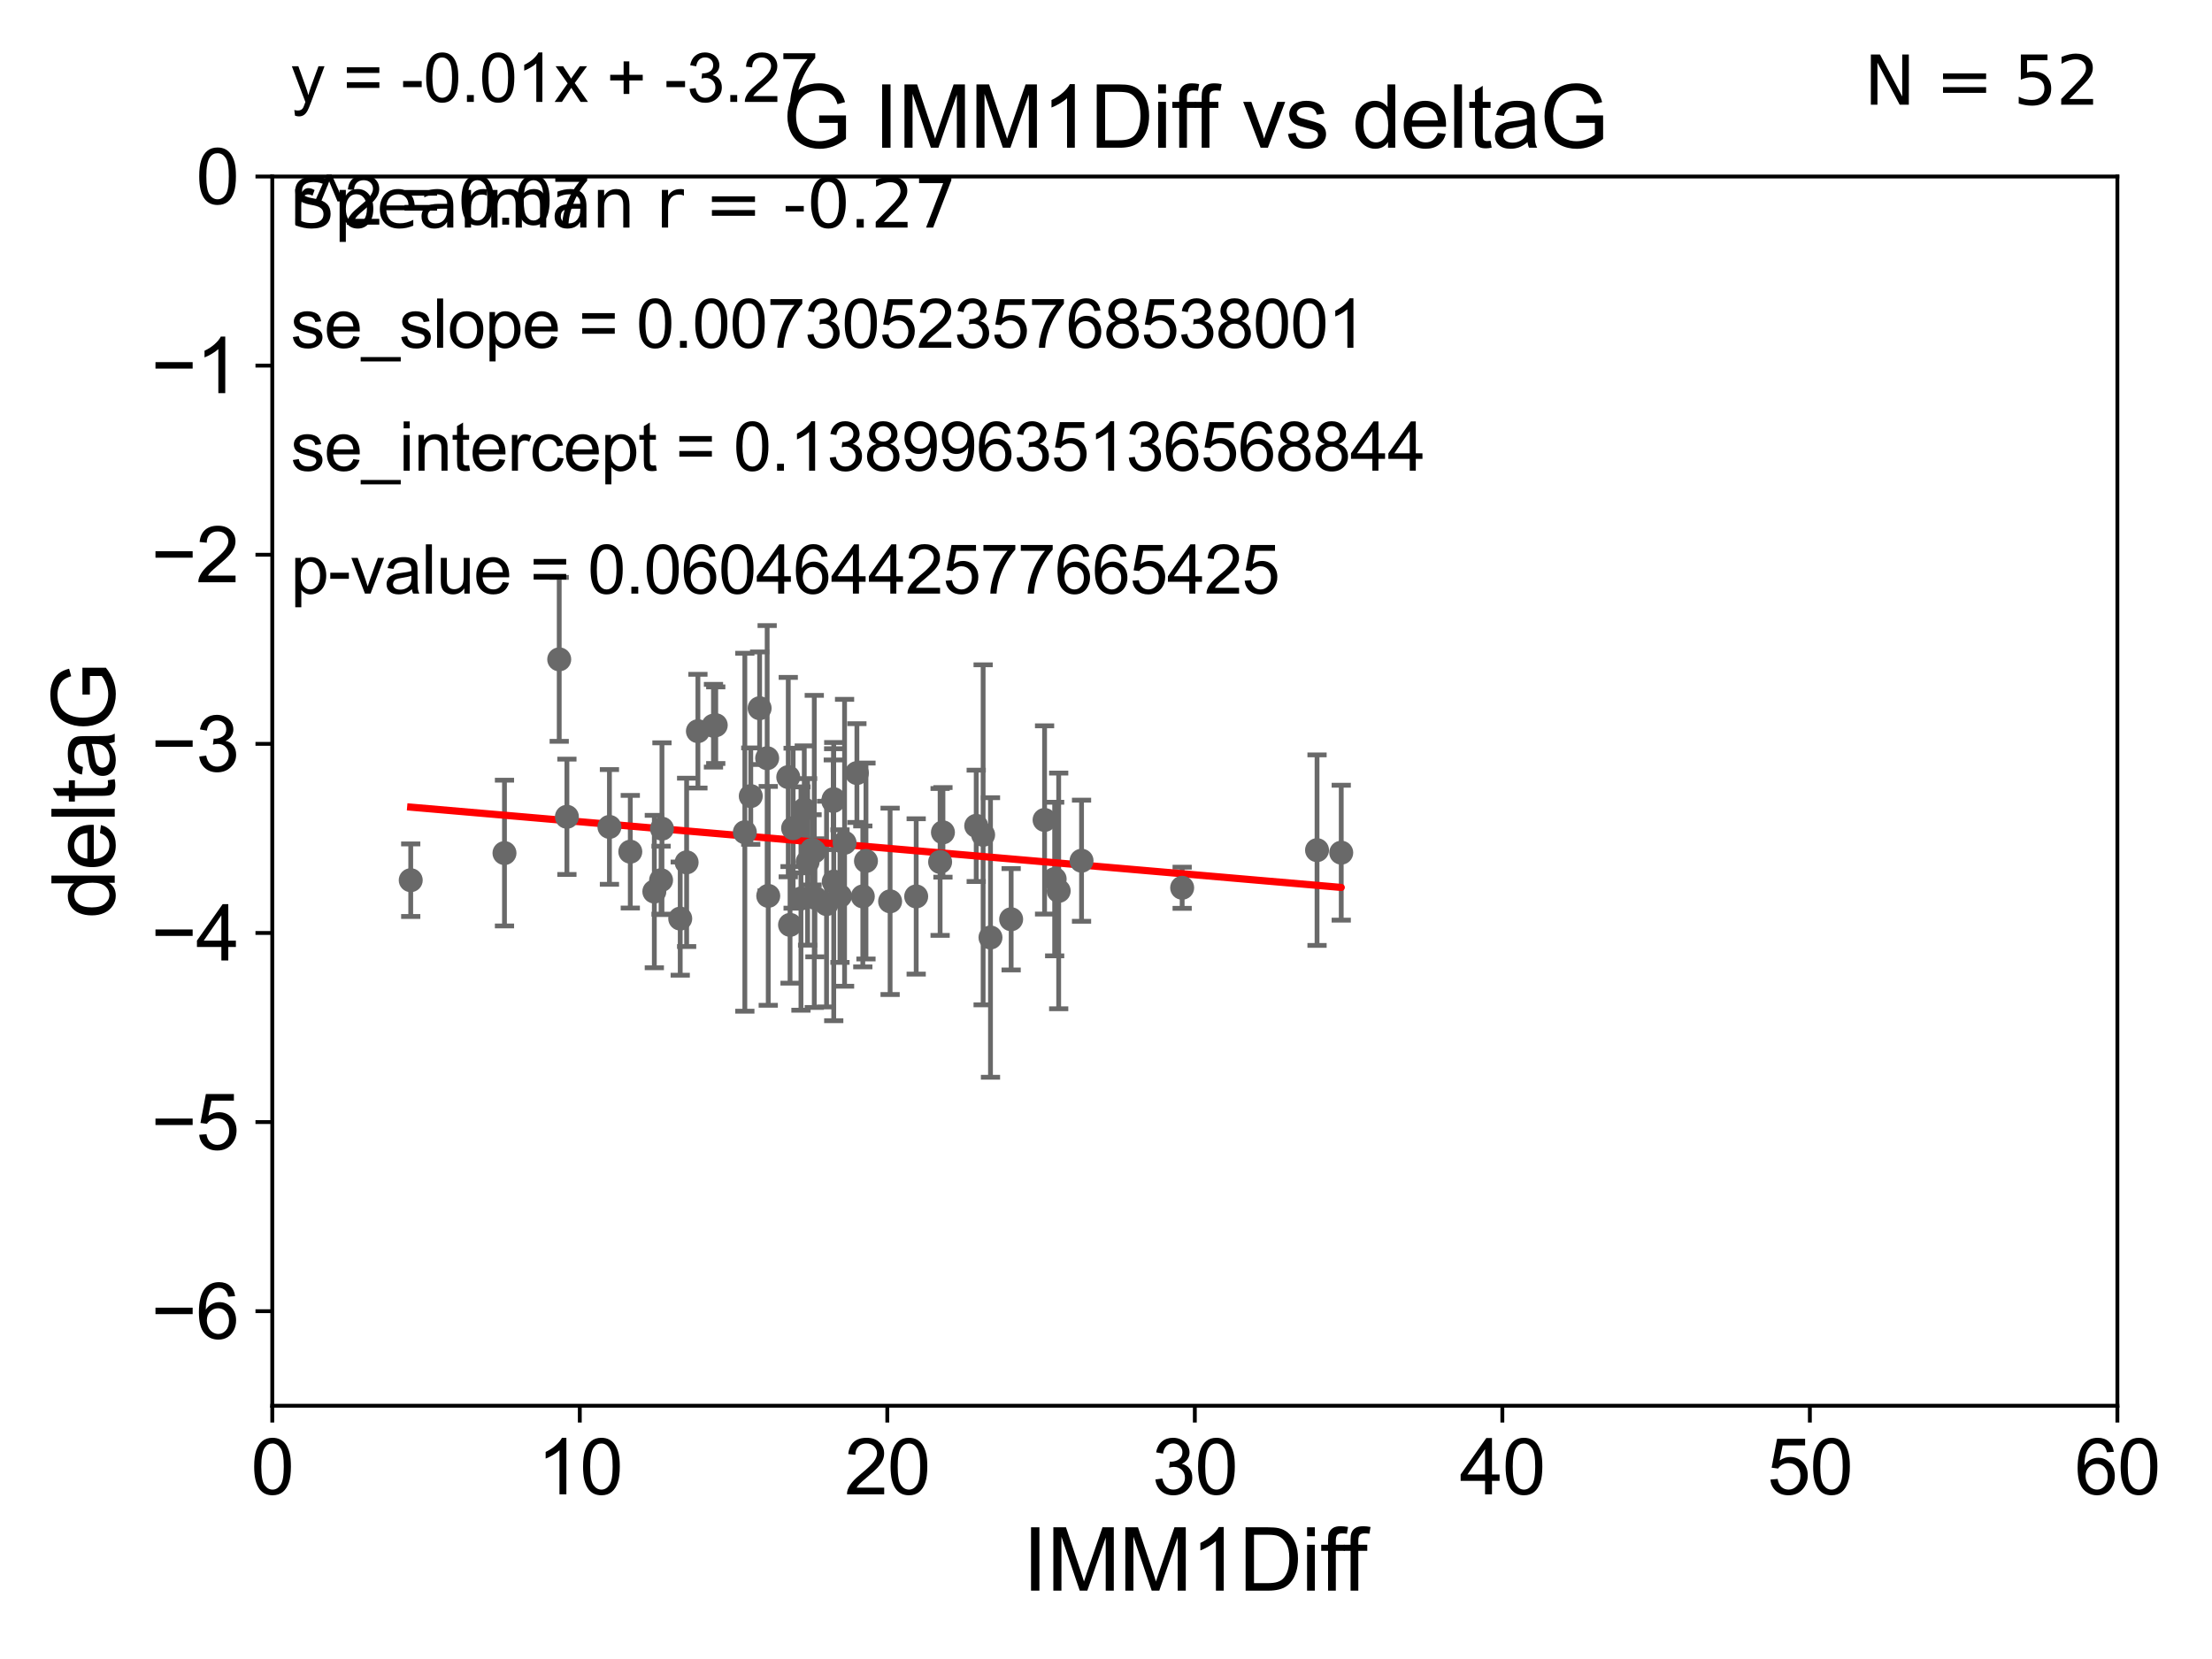 <?xml version="1.0" encoding="utf-8" standalone="no"?>
<!DOCTYPE svg PUBLIC "-//W3C//DTD SVG 1.1//EN"
  "http://www.w3.org/Graphics/SVG/1.1/DTD/svg11.dtd">
<svg xmlns:xlink="http://www.w3.org/1999/xlink" width="460.8pt" height="345.6pt" viewBox="0 0 460.8 345.6" xmlns="http://www.w3.org/2000/svg" version="1.1">
 <defs>
  <style type="text/css">*{stroke-linejoin: round; stroke-linecap: butt}</style>
 </defs>
 <g id="figure_1">
  <g id="patch_1">
   <path d="M 0 345.6 
L 460.8 345.6 
L 460.8 0 
L 0 0 
z
" style="fill: #ffffff"/>
  </g>
  <g id="axes_1">
   <g id="patch_2">
    <path d="M 56.72 292.84 
L 441.09 292.84 
L 441.09 36.775 
L 56.72 36.775 
z
" style="fill: #ffffff"/>
   </g>
   <g id="PathCollection_1">
    <defs>
     <path id="m015bf2c40f" d="M 0 1.118 
C 0.297 1.118 0.581 1 0.791 0.791 
C 1 0.581 1.118 0.297 1.118 0 
C 1.118 -0.297 1 -0.581 0.791 -0.791 
C 0.581 -1 0.297 -1.118 0 -1.118 
C -0.297 -1.118 -0.581 -1 -0.791 -0.791 
C -1 -0.581 -1.118 -0.297 -1.118 0 
C -1.118 0.297 -1 0.581 -0.791 0.791 
C -0.581 1 -0.297 1.118 0 1.118 
z
" style="stroke: #696969"/>
    </defs>
    <g clip-path="url(#pad07e5c1be)">
     <use xlink:href="#m015bf2c40f" x="85.561" y="183.361" style="fill: #696969; stroke: #696969"/>
     <use xlink:href="#m015bf2c40f" x="160.039" y="186.627" style="fill: #696969; stroke: #696969"/>
     <use xlink:href="#m015bf2c40f" x="105.093" y="177.712" style="fill: #696969; stroke: #696969"/>
     <use xlink:href="#m015bf2c40f" x="185.426" y="187.766" style="fill: #696969; stroke: #696969"/>
     <use xlink:href="#m015bf2c40f" x="137.713" y="183.361" style="fill: #696969; stroke: #696969"/>
     <use xlink:href="#m015bf2c40f" x="225.305" y="179.304" style="fill: #696969; stroke: #696969"/>
     <use xlink:href="#m015bf2c40f" x="141.704" y="191.362" style="fill: #696969; stroke: #696969"/>
     <use xlink:href="#m015bf2c40f" x="174.984" y="186.675" style="fill: #696969; stroke: #696969"/>
     <use xlink:href="#m015bf2c40f" x="164.581" y="192.668" style="fill: #696969; stroke: #696969"/>
     <use xlink:href="#m015bf2c40f" x="217.604" y="170.809" style="fill: #696969; stroke: #696969"/>
     <use xlink:href="#m015bf2c40f" x="196.432" y="173.397" style="fill: #696969; stroke: #696969"/>
     <use xlink:href="#m015bf2c40f" x="175.939" y="175.566" style="fill: #696969; stroke: #696969"/>
     <use xlink:href="#m015bf2c40f" x="190.859" y="186.743" style="fill: #696969; stroke: #696969"/>
     <use xlink:href="#m015bf2c40f" x="219.706" y="183.121" style="fill: #696969; stroke: #696969"/>
     <use xlink:href="#m015bf2c40f" x="165.221" y="172.527" style="fill: #696969; stroke: #696969"/>
     <use xlink:href="#m015bf2c40f" x="179.738" y="186.741" style="fill: #696969; stroke: #696969"/>
     <use xlink:href="#m015bf2c40f" x="220.545" y="185.595" style="fill: #696969; stroke: #696969"/>
     <use xlink:href="#m015bf2c40f" x="168.239" y="179.547" style="fill: #696969; stroke: #696969"/>
     <use xlink:href="#m015bf2c40f" x="156.4" y="165.842" style="fill: #696969; stroke: #696969"/>
     <use xlink:href="#m015bf2c40f" x="173.684" y="183.656" style="fill: #696969; stroke: #696969"/>
     <use xlink:href="#m015bf2c40f" x="169.629" y="177.365" style="fill: #696969; stroke: #696969"/>
     <use xlink:href="#m015bf2c40f" x="206.336" y="195.295" style="fill: #696969; stroke: #696969"/>
     <use xlink:href="#m015bf2c40f" x="149.103" y="151.072" style="fill: #696969; stroke: #696969"/>
     <use xlink:href="#m015bf2c40f" x="169.763" y="187.024" style="fill: #696969; stroke: #696969"/>
     <use xlink:href="#m015bf2c40f" x="166.855" y="187.184" style="fill: #696969; stroke: #696969"/>
     <use xlink:href="#m015bf2c40f" x="246.266" y="184.94" style="fill: #696969; stroke: #696969"/>
     <use xlink:href="#m015bf2c40f" x="195.843" y="179.561" style="fill: #696969; stroke: #696969"/>
     <use xlink:href="#m015bf2c40f" x="210.641" y="191.497" style="fill: #696969; stroke: #696969"/>
     <use xlink:href="#m015bf2c40f" x="126.957" y="172.264" style="fill: #696969; stroke: #696969"/>
     <use xlink:href="#m015bf2c40f" x="145.388" y="152.317" style="fill: #696969; stroke: #696969"/>
     <use xlink:href="#m015bf2c40f" x="148.629" y="151.181" style="fill: #696969; stroke: #696969"/>
     <use xlink:href="#m015bf2c40f" x="172.185" y="188.337" style="fill: #696969; stroke: #696969"/>
     <use xlink:href="#m015bf2c40f" x="274.363" y="177.103" style="fill: #696969; stroke: #696969"/>
     <use xlink:href="#m015bf2c40f" x="167.547" y="168.607" style="fill: #696969; stroke: #696969"/>
     <use xlink:href="#m015bf2c40f" x="169.167" y="177.035" style="fill: #696969; stroke: #696969"/>
     <use xlink:href="#m015bf2c40f" x="279.405" y="177.627" style="fill: #696969; stroke: #696969"/>
     <use xlink:href="#m015bf2c40f" x="131.301" y="177.423" style="fill: #696969; stroke: #696969"/>
     <use xlink:href="#m015bf2c40f" x="173.588" y="166.859" style="fill: #696969; stroke: #696969"/>
     <use xlink:href="#m015bf2c40f" x="159.814" y="157.948" style="fill: #696969; stroke: #696969"/>
     <use xlink:href="#m015bf2c40f" x="204.805" y="173.908" style="fill: #696969; stroke: #696969"/>
     <use xlink:href="#m015bf2c40f" x="155.164" y="173.37" style="fill: #696969; stroke: #696969"/>
     <use xlink:href="#m015bf2c40f" x="158.245" y="147.535" style="fill: #696969; stroke: #696969"/>
     <use xlink:href="#m015bf2c40f" x="203.364" y="172.036" style="fill: #696969; stroke: #696969"/>
     <use xlink:href="#m015bf2c40f" x="164.209" y="161.883" style="fill: #696969; stroke: #696969"/>
     <use xlink:href="#m015bf2c40f" x="178.508" y="161.044" style="fill: #696969; stroke: #696969"/>
     <use xlink:href="#m015bf2c40f" x="180.397" y="179.365" style="fill: #696969; stroke: #696969"/>
     <use xlink:href="#m015bf2c40f" x="116.496" y="137.356" style="fill: #696969; stroke: #696969"/>
     <use xlink:href="#m015bf2c40f" x="137.899" y="172.629" style="fill: #696969; stroke: #696969"/>
     <use xlink:href="#m015bf2c40f" x="136.31" y="185.726" style="fill: #696969; stroke: #696969"/>
     <use xlink:href="#m015bf2c40f" x="143.037" y="179.642" style="fill: #696969; stroke: #696969"/>
     <use xlink:href="#m015bf2c40f" x="173.665" y="166.478" style="fill: #696969; stroke: #696969"/>
     <use xlink:href="#m015bf2c40f" x="118.097" y="170.152" style="fill: #696969; stroke: #696969"/>
    </g>
   </g>
   <g id="matplotlib.axis_1">
    <g id="xtick_1">
     <g id="line2d_1">
      <defs>
       <path id="md70fe530f6" d="M 0 0 
L 0 3.5 
" style="stroke: #000000; stroke-width: 0.8"/>
      </defs>
      <g>
       <use xlink:href="#md70fe530f6" x="56.72" y="292.84" style="stroke: #000000; stroke-width: 0.8"/>
      </g>
     </g>
     <g id="text_1">
      <!-- 0 -->
      <g transform="translate(52.271 311.293)scale(0.16 -0.16)">
       <defs>
        <path id="ArialMT-30" d="M 266 2259 
Q 266 3072 433 3567 
Q 600 4063 929 4331 
Q 1259 4600 1759 4600 
Q 2128 4600 2406 4451 
Q 2684 4303 2865 4023 
Q 3047 3744 3150 3342 
Q 3253 2941 3253 2259 
Q 3253 1453 3087 958 
Q 2922 463 2592 192 
Q 2263 -78 1759 -78 
Q 1097 -78 719 397 
Q 266 969 266 2259 
z
M 844 2259 
Q 844 1131 1108 757 
Q 1372 384 1759 384 
Q 2147 384 2411 759 
Q 2675 1134 2675 2259 
Q 2675 3391 2411 3762 
Q 2147 4134 1753 4134 
Q 1366 4134 1134 3806 
Q 844 3388 844 2259 
z
" transform="scale(0.016)"/>
       </defs>
       <use xlink:href="#ArialMT-30"/>
      </g>
     </g>
    </g>
    <g id="xtick_2">
     <g id="line2d_2">
      <g>
       <use xlink:href="#md70fe530f6" x="120.782" y="292.84" style="stroke: #000000; stroke-width: 0.8"/>
      </g>
     </g>
     <g id="text_2">
      <!-- 10 -->
      <g transform="translate(111.884 311.293)scale(0.16 -0.16)">
       <defs>
        <path id="ArialMT-31" d="M 2384 0 
L 1822 0 
L 1822 3584 
Q 1619 3391 1289 3197 
Q 959 3003 697 2906 
L 697 3450 
Q 1169 3672 1522 3987 
Q 1875 4303 2022 4600 
L 2384 4600 
L 2384 0 
z
" transform="scale(0.016)"/>
       </defs>
       <use xlink:href="#ArialMT-31"/>
       <use xlink:href="#ArialMT-30" x="55.615"/>
      </g>
     </g>
    </g>
    <g id="xtick_3">
     <g id="line2d_3">
      <g>
       <use xlink:href="#md70fe530f6" x="184.843" y="292.84" style="stroke: #000000; stroke-width: 0.8"/>
      </g>
     </g>
     <g id="text_3">
      <!-- 20 -->
      <g transform="translate(175.946 311.293)scale(0.16 -0.16)">
       <defs>
        <path id="ArialMT-32" d="M 3222 541 
L 3222 0 
L 194 0 
Q 188 203 259 391 
Q 375 700 629 1000 
Q 884 1300 1366 1694 
Q 2113 2306 2375 2664 
Q 2638 3022 2638 3341 
Q 2638 3675 2398 3904 
Q 2159 4134 1775 4134 
Q 1369 4134 1125 3890 
Q 881 3647 878 3216 
L 300 3275 
Q 359 3922 746 4261 
Q 1134 4600 1788 4600 
Q 2447 4600 2831 4234 
Q 3216 3869 3216 3328 
Q 3216 3053 3103 2787 
Q 2991 2522 2730 2228 
Q 2469 1934 1863 1422 
Q 1356 997 1212 845 
Q 1069 694 975 541 
L 3222 541 
z
" transform="scale(0.016)"/>
       </defs>
       <use xlink:href="#ArialMT-32"/>
       <use xlink:href="#ArialMT-30" x="55.615"/>
      </g>
     </g>
    </g>
    <g id="xtick_4">
     <g id="line2d_4">
      <g>
       <use xlink:href="#md70fe530f6" x="248.905" y="292.84" style="stroke: #000000; stroke-width: 0.8"/>
      </g>
     </g>
     <g id="text_4">
      <!-- 30 -->
      <g transform="translate(240.007 311.293)scale(0.16 -0.16)">
       <defs>
        <path id="ArialMT-33" d="M 269 1209 
L 831 1284 
Q 928 806 1161 595 
Q 1394 384 1728 384 
Q 2125 384 2398 659 
Q 2672 934 2672 1341 
Q 2672 1728 2419 1979 
Q 2166 2231 1775 2231 
Q 1616 2231 1378 2169 
L 1441 2663 
Q 1497 2656 1531 2656 
Q 1891 2656 2178 2843 
Q 2466 3031 2466 3422 
Q 2466 3731 2256 3934 
Q 2047 4138 1716 4138 
Q 1388 4138 1169 3931 
Q 950 3725 888 3313 
L 325 3413 
Q 428 3978 793 4289 
Q 1159 4600 1703 4600 
Q 2078 4600 2393 4439 
Q 2709 4278 2876 4000 
Q 3044 3722 3044 3409 
Q 3044 3113 2884 2869 
Q 2725 2625 2413 2481 
Q 2819 2388 3044 2092 
Q 3269 1797 3269 1353 
Q 3269 753 2831 336 
Q 2394 -81 1725 -81 
Q 1122 -81 723 278 
Q 325 638 269 1209 
z
" transform="scale(0.016)"/>
       </defs>
       <use xlink:href="#ArialMT-33"/>
       <use xlink:href="#ArialMT-30" x="55.615"/>
      </g>
     </g>
    </g>
    <g id="xtick_5">
     <g id="line2d_5">
      <g>
       <use xlink:href="#md70fe530f6" x="312.967" y="292.84" style="stroke: #000000; stroke-width: 0.8"/>
      </g>
     </g>
     <g id="text_5">
      <!-- 40 -->
      <g transform="translate(304.069 311.293)scale(0.16 -0.16)">
       <defs>
        <path id="ArialMT-34" d="M 2069 0 
L 2069 1097 
L 81 1097 
L 81 1613 
L 2172 4581 
L 2631 4581 
L 2631 1613 
L 3250 1613 
L 3250 1097 
L 2631 1097 
L 2631 0 
L 2069 0 
z
M 2069 1613 
L 2069 3678 
L 634 1613 
L 2069 1613 
z
" transform="scale(0.016)"/>
       </defs>
       <use xlink:href="#ArialMT-34"/>
       <use xlink:href="#ArialMT-30" x="55.615"/>
      </g>
     </g>
    </g>
    <g id="xtick_6">
     <g id="line2d_6">
      <g>
       <use xlink:href="#md70fe530f6" x="377.028" y="292.84" style="stroke: #000000; stroke-width: 0.8"/>
      </g>
     </g>
     <g id="text_6">
      <!-- 50 -->
      <g transform="translate(368.131 311.293)scale(0.16 -0.16)">
       <defs>
        <path id="ArialMT-35" d="M 266 1200 
L 856 1250 
Q 922 819 1161 601 
Q 1400 384 1738 384 
Q 2144 384 2425 690 
Q 2706 997 2706 1503 
Q 2706 1984 2436 2262 
Q 2166 2541 1728 2541 
Q 1456 2541 1237 2417 
Q 1019 2294 894 2097 
L 366 2166 
L 809 4519 
L 3088 4519 
L 3088 3981 
L 1259 3981 
L 1013 2750 
Q 1425 3038 1878 3038 
Q 2478 3038 2890 2622 
Q 3303 2206 3303 1553 
Q 3303 931 2941 478 
Q 2500 -78 1738 -78 
Q 1113 -78 717 272 
Q 322 622 266 1200 
z
" transform="scale(0.016)"/>
       </defs>
       <use xlink:href="#ArialMT-35"/>
       <use xlink:href="#ArialMT-30" x="55.615"/>
      </g>
     </g>
    </g>
    <g id="xtick_7">
     <g id="line2d_7">
      <g>
       <use xlink:href="#md70fe530f6" x="441.09" y="292.84" style="stroke: #000000; stroke-width: 0.8"/>
      </g>
     </g>
     <g id="text_7">
      <!-- 60 -->
      <g transform="translate(432.192 311.293)scale(0.16 -0.16)">
       <defs>
        <path id="ArialMT-36" d="M 3184 3459 
L 2625 3416 
Q 2550 3747 2413 3897 
Q 2184 4138 1850 4138 
Q 1581 4138 1378 3988 
Q 1113 3794 959 3422 
Q 806 3050 800 2363 
Q 1003 2672 1297 2822 
Q 1591 2972 1913 2972 
Q 2475 2972 2870 2558 
Q 3266 2144 3266 1488 
Q 3266 1056 3080 686 
Q 2894 316 2569 119 
Q 2244 -78 1831 -78 
Q 1128 -78 684 439 
Q 241 956 241 2144 
Q 241 3472 731 4075 
Q 1159 4600 1884 4600 
Q 2425 4600 2770 4297 
Q 3116 3994 3184 3459 
z
M 888 1484 
Q 888 1194 1011 928 
Q 1134 663 1356 523 
Q 1578 384 1822 384 
Q 2178 384 2434 671 
Q 2691 959 2691 1453 
Q 2691 1928 2437 2201 
Q 2184 2475 1800 2475 
Q 1419 2475 1153 2201 
Q 888 1928 888 1484 
z
" transform="scale(0.016)"/>
       </defs>
       <use xlink:href="#ArialMT-36"/>
       <use xlink:href="#ArialMT-30" x="55.615"/>
      </g>
     </g>
    </g>
    <g id="text_8">
     <!-- IMM1Diff -->
     <g transform="translate(213.064 331.357)scale(0.18 -0.18)">
      <defs>
       <path id="ArialMT-49" d="M 597 0 
L 597 4581 
L 1203 4581 
L 1203 0 
L 597 0 
z
" transform="scale(0.016)"/>
       <path id="ArialMT-4d" d="M 475 0 
L 475 4581 
L 1388 4581 
L 2472 1338 
Q 2622 884 2691 659 
Q 2769 909 2934 1394 
L 4031 4581 
L 4847 4581 
L 4847 0 
L 4263 0 
L 4263 3834 
L 2931 0 
L 2384 0 
L 1059 3900 
L 1059 0 
L 475 0 
z
" transform="scale(0.016)"/>
       <path id="ArialMT-44" d="M 494 0 
L 494 4581 
L 2072 4581 
Q 2606 4581 2888 4516 
Q 3281 4425 3559 4188 
Q 3922 3881 4101 3404 
Q 4281 2928 4281 2316 
Q 4281 1794 4159 1391 
Q 4038 988 3847 723 
Q 3656 459 3429 307 
Q 3203 156 2883 78 
Q 2563 0 2147 0 
L 494 0 
z
M 1100 541 
L 2078 541 
Q 2531 541 2789 625 
Q 3047 709 3200 863 
Q 3416 1078 3536 1442 
Q 3656 1806 3656 2325 
Q 3656 3044 3420 3430 
Q 3184 3816 2847 3947 
Q 2603 4041 2063 4041 
L 1100 4041 
L 1100 541 
z
" transform="scale(0.016)"/>
       <path id="ArialMT-69" d="M 425 3934 
L 425 4581 
L 988 4581 
L 988 3934 
L 425 3934 
z
M 425 0 
L 425 3319 
L 988 3319 
L 988 0 
L 425 0 
z
" transform="scale(0.016)"/>
       <path id="ArialMT-66" d="M 556 0 
L 556 2881 
L 59 2881 
L 59 3319 
L 556 3319 
L 556 3672 
Q 556 4006 616 4169 
Q 697 4388 901 4523 
Q 1106 4659 1475 4659 
Q 1713 4659 2000 4603 
L 1916 4113 
Q 1741 4144 1584 4144 
Q 1328 4144 1222 4034 
Q 1116 3925 1116 3625 
L 1116 3319 
L 1763 3319 
L 1763 2881 
L 1116 2881 
L 1116 0 
L 556 0 
z
" transform="scale(0.016)"/>
      </defs>
      <use xlink:href="#ArialMT-49"/>
      <use xlink:href="#ArialMT-4d" x="27.783"/>
      <use xlink:href="#ArialMT-4d" x="111.084"/>
      <use xlink:href="#ArialMT-31" x="194.385"/>
      <use xlink:href="#ArialMT-44" x="250"/>
      <use xlink:href="#ArialMT-69" x="322.217"/>
      <use xlink:href="#ArialMT-66" x="344.434"/>
      <use xlink:href="#ArialMT-66" x="370.467"/>
     </g>
    </g>
   </g>
   <g id="matplotlib.axis_2">
    <g id="ytick_1">
     <g id="line2d_8">
      <defs>
       <path id="ma2241e6f92" d="M 0 0 
L -3.5 0 
" style="stroke: #000000; stroke-width: 0.8"/>
      </defs>
      <g>
       <use xlink:href="#ma2241e6f92" x="56.72" y="273.143" style="stroke: #000000; stroke-width: 0.8"/>
      </g>
     </g>
     <g id="text_9">
      <!-- −6 -->
      <g transform="translate(31.477 278.869)scale(0.16 -0.16)">
       <defs>
        <path id="ArialMT-2212" d="M 3381 1997 
L 356 1997 
L 356 2522 
L 3381 2522 
L 3381 1997 
z
" transform="scale(0.016)"/>
       </defs>
       <use xlink:href="#ArialMT-2212"/>
       <use xlink:href="#ArialMT-36" x="58.398"/>
      </g>
     </g>
    </g>
    <g id="ytick_2">
     <g id="line2d_9">
      <g>
       <use xlink:href="#ma2241e6f92" x="56.72" y="233.748" style="stroke: #000000; stroke-width: 0.8"/>
      </g>
     </g>
     <g id="text_10">
      <!-- −5 -->
      <g transform="translate(31.477 239.474)scale(0.16 -0.16)">
       <use xlink:href="#ArialMT-2212"/>
       <use xlink:href="#ArialMT-35" x="58.398"/>
      </g>
     </g>
    </g>
    <g id="ytick_3">
     <g id="line2d_10">
      <g>
       <use xlink:href="#ma2241e6f92" x="56.72" y="194.353" style="stroke: #000000; stroke-width: 0.8"/>
      </g>
     </g>
     <g id="text_11">
      <!-- −4 -->
      <g transform="translate(31.477 200.08)scale(0.16 -0.16)">
       <use xlink:href="#ArialMT-2212"/>
       <use xlink:href="#ArialMT-34" x="58.398"/>
      </g>
     </g>
    </g>
    <g id="ytick_4">
     <g id="line2d_11">
      <g>
       <use xlink:href="#ma2241e6f92" x="56.72" y="154.959" style="stroke: #000000; stroke-width: 0.8"/>
      </g>
     </g>
     <g id="text_12">
      <!-- −3 -->
      <g transform="translate(31.477 160.685)scale(0.16 -0.16)">
       <use xlink:href="#ArialMT-2212"/>
       <use xlink:href="#ArialMT-33" x="58.398"/>
      </g>
     </g>
    </g>
    <g id="ytick_5">
     <g id="line2d_12">
      <g>
       <use xlink:href="#ma2241e6f92" x="56.72" y="115.564" style="stroke: #000000; stroke-width: 0.8"/>
      </g>
     </g>
     <g id="text_13">
      <!-- −2 -->
      <g transform="translate(31.477 121.29)scale(0.16 -0.16)">
       <use xlink:href="#ArialMT-2212"/>
       <use xlink:href="#ArialMT-32" x="58.398"/>
      </g>
     </g>
    </g>
    <g id="ytick_6">
     <g id="line2d_13">
      <g>
       <use xlink:href="#ma2241e6f92" x="56.72" y="76.17" style="stroke: #000000; stroke-width: 0.8"/>
      </g>
     </g>
     <g id="text_14">
      <!-- −1 -->
      <g transform="translate(31.477 81.896)scale(0.16 -0.16)">
       <use xlink:href="#ArialMT-2212"/>
       <use xlink:href="#ArialMT-31" x="58.398"/>
      </g>
     </g>
    </g>
    <g id="ytick_7">
     <g id="line2d_14">
      <g>
       <use xlink:href="#ma2241e6f92" x="56.72" y="36.775" style="stroke: #000000; stroke-width: 0.8"/>
      </g>
     </g>
     <g id="text_15">
      <!-- 0 -->
      <g transform="translate(40.822 42.501)scale(0.16 -0.16)">
       <use xlink:href="#ArialMT-30"/>
      </g>
     </g>
    </g>
    <g id="text_16">
     <!-- deltaG -->
     <g transform="translate(23.9 191.322)rotate(-90)scale(0.18 -0.18)">
      <defs>
       <path id="ArialMT-64" d="M 2575 0 
L 2575 419 
Q 2259 -75 1647 -75 
Q 1250 -75 917 144 
Q 584 363 401 755 
Q 219 1147 219 1656 
Q 219 2153 384 2558 
Q 550 2963 881 3178 
Q 1213 3394 1622 3394 
Q 1922 3394 2156 3267 
Q 2391 3141 2538 2938 
L 2538 4581 
L 3097 4581 
L 3097 0 
L 2575 0 
z
M 797 1656 
Q 797 1019 1065 703 
Q 1334 388 1700 388 
Q 2069 388 2326 689 
Q 2584 991 2584 1609 
Q 2584 2291 2321 2609 
Q 2059 2928 1675 2928 
Q 1300 2928 1048 2622 
Q 797 2316 797 1656 
z
" transform="scale(0.016)"/>
       <path id="ArialMT-65" d="M 2694 1069 
L 3275 997 
Q 3138 488 2766 206 
Q 2394 -75 1816 -75 
Q 1088 -75 661 373 
Q 234 822 234 1631 
Q 234 2469 665 2931 
Q 1097 3394 1784 3394 
Q 2450 3394 2872 2941 
Q 3294 2488 3294 1666 
Q 3294 1616 3291 1516 
L 816 1516 
Q 847 969 1125 678 
Q 1403 388 1819 388 
Q 2128 388 2347 550 
Q 2566 713 2694 1069 
z
M 847 1978 
L 2700 1978 
Q 2663 2397 2488 2606 
Q 2219 2931 1791 2931 
Q 1403 2931 1139 2672 
Q 875 2413 847 1978 
z
" transform="scale(0.016)"/>
       <path id="ArialMT-6c" d="M 409 0 
L 409 4581 
L 972 4581 
L 972 0 
L 409 0 
z
" transform="scale(0.016)"/>
       <path id="ArialMT-74" d="M 1650 503 
L 1731 6 
Q 1494 -44 1306 -44 
Q 1000 -44 831 53 
Q 663 150 594 308 
Q 525 466 525 972 
L 525 2881 
L 113 2881 
L 113 3319 
L 525 3319 
L 525 4141 
L 1084 4478 
L 1084 3319 
L 1650 3319 
L 1650 2881 
L 1084 2881 
L 1084 941 
Q 1084 700 1114 631 
Q 1144 563 1211 522 
Q 1278 481 1403 481 
Q 1497 481 1650 503 
z
" transform="scale(0.016)"/>
       <path id="ArialMT-61" d="M 2588 409 
Q 2275 144 1986 34 
Q 1697 -75 1366 -75 
Q 819 -75 525 192 
Q 231 459 231 875 
Q 231 1119 342 1320 
Q 453 1522 633 1644 
Q 813 1766 1038 1828 
Q 1203 1872 1538 1913 
Q 2219 1994 2541 2106 
Q 2544 2222 2544 2253 
Q 2544 2597 2384 2738 
Q 2169 2928 1744 2928 
Q 1347 2928 1158 2789 
Q 969 2650 878 2297 
L 328 2372 
Q 403 2725 575 2942 
Q 747 3159 1072 3276 
Q 1397 3394 1825 3394 
Q 2250 3394 2515 3294 
Q 2781 3194 2906 3042 
Q 3031 2891 3081 2659 
Q 3109 2516 3109 2141 
L 3109 1391 
Q 3109 606 3145 398 
Q 3181 191 3288 0 
L 2700 0 
Q 2613 175 2588 409 
z
M 2541 1666 
Q 2234 1541 1622 1453 
Q 1275 1403 1131 1340 
Q 988 1278 909 1158 
Q 831 1038 831 891 
Q 831 666 1001 516 
Q 1172 366 1500 366 
Q 1825 366 2078 508 
Q 2331 650 2450 897 
Q 2541 1088 2541 1459 
L 2541 1666 
z
" transform="scale(0.016)"/>
       <path id="ArialMT-47" d="M 2638 1797 
L 2638 2334 
L 4578 2338 
L 4578 638 
Q 4131 281 3656 101 
Q 3181 -78 2681 -78 
Q 2006 -78 1454 211 
Q 903 500 622 1047 
Q 341 1594 341 2269 
Q 341 2938 620 3517 
Q 900 4097 1425 4378 
Q 1950 4659 2634 4659 
Q 3131 4659 3532 4498 
Q 3934 4338 4162 4050 
Q 4391 3763 4509 3300 
L 3963 3150 
Q 3859 3500 3706 3700 
Q 3553 3900 3268 4020 
Q 2984 4141 2638 4141 
Q 2222 4141 1919 4014 
Q 1616 3888 1430 3681 
Q 1244 3475 1141 3228 
Q 966 2803 966 2306 
Q 966 1694 1177 1281 
Q 1388 869 1791 669 
Q 2194 469 2647 469 
Q 3041 469 3416 620 
Q 3791 772 3984 944 
L 3984 1797 
L 2638 1797 
z
" transform="scale(0.016)"/>
      </defs>
      <use xlink:href="#ArialMT-64"/>
      <use xlink:href="#ArialMT-65" x="55.615"/>
      <use xlink:href="#ArialMT-6c" x="111.23"/>
      <use xlink:href="#ArialMT-74" x="133.447"/>
      <use xlink:href="#ArialMT-61" x="161.23"/>
      <use xlink:href="#ArialMT-47" x="216.846"/>
     </g>
    </g>
   </g>
   <g id="LineCollection_1">
    <path d="M 85.561 190.918 
L 85.561 175.804 
" clip-path="url(#pad07e5c1be)" style="fill: none; stroke: #696969"/>
    <path d="M 160.039 209.422 
L 160.039 163.832 
" clip-path="url(#pad07e5c1be)" style="fill: none; stroke: #696969"/>
    <path d="M 105.093 192.894 
L 105.093 162.53 
" clip-path="url(#pad07e5c1be)" style="fill: none; stroke: #696969"/>
    <path d="M 185.426 207.177 
L 185.426 168.355 
" clip-path="url(#pad07e5c1be)" style="fill: none; stroke: #696969"/>
    <path d="M 137.713 190.447 
L 137.713 176.274 
" clip-path="url(#pad07e5c1be)" style="fill: none; stroke: #696969"/>
    <path d="M 225.305 191.921 
L 225.305 166.688 
" clip-path="url(#pad07e5c1be)" style="fill: none; stroke: #696969"/>
    <path d="M 141.704 203.155 
L 141.704 179.569 
" clip-path="url(#pad07e5c1be)" style="fill: none; stroke: #696969"/>
    <path d="M 174.984 200.482 
L 174.984 172.868 
" clip-path="url(#pad07e5c1be)" style="fill: none; stroke: #696969"/>
    <path d="M 164.581 204.811 
L 164.581 180.525 
" clip-path="url(#pad07e5c1be)" style="fill: none; stroke: #696969"/>
    <path d="M 217.604 190.416 
L 217.604 151.203 
" clip-path="url(#pad07e5c1be)" style="fill: none; stroke: #696969"/>
    <path d="M 196.432 182.729 
L 196.432 164.065 
" clip-path="url(#pad07e5c1be)" style="fill: none; stroke: #696969"/>
    <path d="M 175.939 205.447 
L 175.939 145.685 
" clip-path="url(#pad07e5c1be)" style="fill: none; stroke: #696969"/>
    <path d="M 190.859 202.923 
L 190.859 170.563 
" clip-path="url(#pad07e5c1be)" style="fill: none; stroke: #696969"/>
    <path d="M 219.706 199.12 
L 219.706 167.123 
" clip-path="url(#pad07e5c1be)" style="fill: none; stroke: #696969"/>
    <path d="M 165.221 189.186 
L 165.221 155.867 
" clip-path="url(#pad07e5c1be)" style="fill: none; stroke: #696969"/>
    <path d="M 179.738 201.422 
L 179.738 172.061 
" clip-path="url(#pad07e5c1be)" style="fill: none; stroke: #696969"/>
    <path d="M 220.545 210.144 
L 220.545 161.047 
" clip-path="url(#pad07e5c1be)" style="fill: none; stroke: #696969"/>
    <path d="M 168.239 196.891 
L 168.239 162.203 
" clip-path="url(#pad07e5c1be)" style="fill: none; stroke: #696969"/>
    <path d="M 156.4 175.881 
L 156.4 155.804 
" clip-path="url(#pad07e5c1be)" style="fill: none; stroke: #696969"/>
    <path d="M 173.684 212.633 
L 173.684 154.679 
" clip-path="url(#pad07e5c1be)" style="fill: none; stroke: #696969"/>
    <path d="M 169.629 209.872 
L 169.629 144.859 
" clip-path="url(#pad07e5c1be)" style="fill: none; stroke: #696969"/>
    <path d="M 206.336 224.411 
L 206.336 166.18 
" clip-path="url(#pad07e5c1be)" style="fill: none; stroke: #696969"/>
    <path d="M 149.103 159.052 
L 149.103 143.092 
" clip-path="url(#pad07e5c1be)" style="fill: none; stroke: #696969"/>
    <path d="M 169.763 199.324 
L 169.763 174.725 
" clip-path="url(#pad07e5c1be)" style="fill: none; stroke: #696969"/>
    <path d="M 166.855 210.444 
L 166.855 163.924 
" clip-path="url(#pad07e5c1be)" style="fill: none; stroke: #696969"/>
    <path d="M 246.266 189.225 
L 246.266 180.655 
" clip-path="url(#pad07e5c1be)" style="fill: none; stroke: #696969"/>
    <path d="M 195.843 194.86 
L 195.843 164.263 
" clip-path="url(#pad07e5c1be)" style="fill: none; stroke: #696969"/>
    <path d="M 210.641 202.055 
L 210.641 180.939 
" clip-path="url(#pad07e5c1be)" style="fill: none; stroke: #696969"/>
    <path d="M 126.957 184.214 
L 126.957 160.315 
" clip-path="url(#pad07e5c1be)" style="fill: none; stroke: #696969"/>
    <path d="M 145.388 164.165 
L 145.388 140.47 
" clip-path="url(#pad07e5c1be)" style="fill: none; stroke: #696969"/>
    <path d="M 148.629 159.797 
L 148.629 142.564 
" clip-path="url(#pad07e5c1be)" style="fill: none; stroke: #696969"/>
    <path d="M 172.185 209.758 
L 172.185 166.916 
" clip-path="url(#pad07e5c1be)" style="fill: none; stroke: #696969"/>
    <path d="M 274.363 196.949 
L 274.363 157.257 
" clip-path="url(#pad07e5c1be)" style="fill: none; stroke: #696969"/>
    <path d="M 167.547 181.833 
L 167.547 155.381 
" clip-path="url(#pad07e5c1be)" style="fill: none; stroke: #696969"/>
    <path d="M 169.167 184.347 
L 169.167 169.723 
" clip-path="url(#pad07e5c1be)" style="fill: none; stroke: #696969"/>
    <path d="M 279.405 191.679 
L 279.405 163.576 
" clip-path="url(#pad07e5c1be)" style="fill: none; stroke: #696969"/>
    <path d="M 131.301 189.152 
L 131.301 165.694 
" clip-path="url(#pad07e5c1be)" style="fill: none; stroke: #696969"/>
    <path d="M 173.588 175.403 
L 173.588 158.316 
" clip-path="url(#pad07e5c1be)" style="fill: none; stroke: #696969"/>
    <path d="M 159.814 185.574 
L 159.814 130.321 
" clip-path="url(#pad07e5c1be)" style="fill: none; stroke: #696969"/>
    <path d="M 204.805 209.327 
L 204.805 138.489 
" clip-path="url(#pad07e5c1be)" style="fill: none; stroke: #696969"/>
    <path d="M 155.164 210.653 
L 155.164 136.087 
" clip-path="url(#pad07e5c1be)" style="fill: none; stroke: #696969"/>
    <path d="M 158.245 159.258 
L 158.245 135.813 
" clip-path="url(#pad07e5c1be)" style="fill: none; stroke: #696969"/>
    <path d="M 203.364 183.631 
L 203.364 160.441 
" clip-path="url(#pad07e5c1be)" style="fill: none; stroke: #696969"/>
    <path d="M 164.209 182.651 
L 164.209 141.115 
" clip-path="url(#pad07e5c1be)" style="fill: none; stroke: #696969"/>
    <path d="M 178.508 171.332 
L 178.508 150.755 
" clip-path="url(#pad07e5c1be)" style="fill: none; stroke: #696969"/>
    <path d="M 180.397 199.772 
L 180.397 158.959 
" clip-path="url(#pad07e5c1be)" style="fill: none; stroke: #696969"/>
    <path d="M 116.496 154.429 
L 116.496 120.283 
" clip-path="url(#pad07e5c1be)" style="fill: none; stroke: #696969"/>
    <path d="M 137.899 190.515 
L 137.899 154.744 
" clip-path="url(#pad07e5c1be)" style="fill: none; stroke: #696969"/>
    <path d="M 136.31 201.602 
L 136.31 169.849 
" clip-path="url(#pad07e5c1be)" style="fill: none; stroke: #696969"/>
    <path d="M 143.037 197.176 
L 143.037 162.108 
" clip-path="url(#pad07e5c1be)" style="fill: none; stroke: #696969"/>
    <path d="M 173.665 176.985 
L 173.665 155.97 
" clip-path="url(#pad07e5c1be)" style="fill: none; stroke: #696969"/>
    <path d="M 118.097 182.166 
L 118.097 158.137 
" clip-path="url(#pad07e5c1be)" style="fill: none; stroke: #696969"/>
   </g>
   <g id="line2d_15">
    <defs>
     <path id="m9d04772235" d="M 2 0 
L -2 -0 
" style="stroke: #696969"/>
    </defs>
    <g clip-path="url(#pad07e5c1be)">
     <use xlink:href="#m9d04772235" x="85.561" y="190.918" style="fill: #696969; stroke: #696969"/>
     <use xlink:href="#m9d04772235" x="160.039" y="209.422" style="fill: #696969; stroke: #696969"/>
     <use xlink:href="#m9d04772235" x="105.093" y="192.894" style="fill: #696969; stroke: #696969"/>
     <use xlink:href="#m9d04772235" x="185.426" y="207.177" style="fill: #696969; stroke: #696969"/>
     <use xlink:href="#m9d04772235" x="137.713" y="190.447" style="fill: #696969; stroke: #696969"/>
     <use xlink:href="#m9d04772235" x="225.305" y="191.921" style="fill: #696969; stroke: #696969"/>
     <use xlink:href="#m9d04772235" x="141.704" y="203.155" style="fill: #696969; stroke: #696969"/>
     <use xlink:href="#m9d04772235" x="174.984" y="200.482" style="fill: #696969; stroke: #696969"/>
     <use xlink:href="#m9d04772235" x="164.581" y="204.811" style="fill: #696969; stroke: #696969"/>
     <use xlink:href="#m9d04772235" x="217.604" y="190.416" style="fill: #696969; stroke: #696969"/>
     <use xlink:href="#m9d04772235" x="196.432" y="182.729" style="fill: #696969; stroke: #696969"/>
     <use xlink:href="#m9d04772235" x="175.939" y="205.447" style="fill: #696969; stroke: #696969"/>
     <use xlink:href="#m9d04772235" x="190.859" y="202.923" style="fill: #696969; stroke: #696969"/>
     <use xlink:href="#m9d04772235" x="219.706" y="199.12" style="fill: #696969; stroke: #696969"/>
     <use xlink:href="#m9d04772235" x="165.221" y="189.186" style="fill: #696969; stroke: #696969"/>
     <use xlink:href="#m9d04772235" x="179.738" y="201.422" style="fill: #696969; stroke: #696969"/>
     <use xlink:href="#m9d04772235" x="220.545" y="210.144" style="fill: #696969; stroke: #696969"/>
     <use xlink:href="#m9d04772235" x="168.239" y="196.891" style="fill: #696969; stroke: #696969"/>
     <use xlink:href="#m9d04772235" x="156.4" y="175.881" style="fill: #696969; stroke: #696969"/>
     <use xlink:href="#m9d04772235" x="173.684" y="212.633" style="fill: #696969; stroke: #696969"/>
     <use xlink:href="#m9d04772235" x="169.629" y="209.872" style="fill: #696969; stroke: #696969"/>
     <use xlink:href="#m9d04772235" x="206.336" y="224.411" style="fill: #696969; stroke: #696969"/>
     <use xlink:href="#m9d04772235" x="149.103" y="159.052" style="fill: #696969; stroke: #696969"/>
     <use xlink:href="#m9d04772235" x="169.763" y="199.324" style="fill: #696969; stroke: #696969"/>
     <use xlink:href="#m9d04772235" x="166.855" y="210.444" style="fill: #696969; stroke: #696969"/>
     <use xlink:href="#m9d04772235" x="246.266" y="189.225" style="fill: #696969; stroke: #696969"/>
     <use xlink:href="#m9d04772235" x="195.843" y="194.86" style="fill: #696969; stroke: #696969"/>
     <use xlink:href="#m9d04772235" x="210.641" y="202.055" style="fill: #696969; stroke: #696969"/>
     <use xlink:href="#m9d04772235" x="126.957" y="184.214" style="fill: #696969; stroke: #696969"/>
     <use xlink:href="#m9d04772235" x="145.388" y="164.165" style="fill: #696969; stroke: #696969"/>
     <use xlink:href="#m9d04772235" x="148.629" y="159.797" style="fill: #696969; stroke: #696969"/>
     <use xlink:href="#m9d04772235" x="172.185" y="209.758" style="fill: #696969; stroke: #696969"/>
     <use xlink:href="#m9d04772235" x="274.363" y="196.949" style="fill: #696969; stroke: #696969"/>
     <use xlink:href="#m9d04772235" x="167.547" y="181.833" style="fill: #696969; stroke: #696969"/>
     <use xlink:href="#m9d04772235" x="169.167" y="184.347" style="fill: #696969; stroke: #696969"/>
     <use xlink:href="#m9d04772235" x="279.405" y="191.679" style="fill: #696969; stroke: #696969"/>
     <use xlink:href="#m9d04772235" x="131.301" y="189.152" style="fill: #696969; stroke: #696969"/>
     <use xlink:href="#m9d04772235" x="173.588" y="175.403" style="fill: #696969; stroke: #696969"/>
     <use xlink:href="#m9d04772235" x="159.814" y="185.574" style="fill: #696969; stroke: #696969"/>
     <use xlink:href="#m9d04772235" x="204.805" y="209.327" style="fill: #696969; stroke: #696969"/>
     <use xlink:href="#m9d04772235" x="155.164" y="210.653" style="fill: #696969; stroke: #696969"/>
     <use xlink:href="#m9d04772235" x="158.245" y="159.258" style="fill: #696969; stroke: #696969"/>
     <use xlink:href="#m9d04772235" x="203.364" y="183.631" style="fill: #696969; stroke: #696969"/>
     <use xlink:href="#m9d04772235" x="164.209" y="182.651" style="fill: #696969; stroke: #696969"/>
     <use xlink:href="#m9d04772235" x="178.508" y="171.332" style="fill: #696969; stroke: #696969"/>
     <use xlink:href="#m9d04772235" x="180.397" y="199.772" style="fill: #696969; stroke: #696969"/>
     <use xlink:href="#m9d04772235" x="116.496" y="154.429" style="fill: #696969; stroke: #696969"/>
     <use xlink:href="#m9d04772235" x="137.899" y="190.515" style="fill: #696969; stroke: #696969"/>
     <use xlink:href="#m9d04772235" x="136.31" y="201.602" style="fill: #696969; stroke: #696969"/>
     <use xlink:href="#m9d04772235" x="143.037" y="197.176" style="fill: #696969; stroke: #696969"/>
     <use xlink:href="#m9d04772235" x="173.665" y="176.985" style="fill: #696969; stroke: #696969"/>
     <use xlink:href="#m9d04772235" x="118.097" y="182.166" style="fill: #696969; stroke: #696969"/>
    </g>
   </g>
   <g id="line2d_16">
    <g clip-path="url(#pad07e5c1be)">
     <use xlink:href="#m9d04772235" x="85.561" y="175.804" style="fill: #696969; stroke: #696969"/>
     <use xlink:href="#m9d04772235" x="160.039" y="163.832" style="fill: #696969; stroke: #696969"/>
     <use xlink:href="#m9d04772235" x="105.093" y="162.53" style="fill: #696969; stroke: #696969"/>
     <use xlink:href="#m9d04772235" x="185.426" y="168.355" style="fill: #696969; stroke: #696969"/>
     <use xlink:href="#m9d04772235" x="137.713" y="176.274" style="fill: #696969; stroke: #696969"/>
     <use xlink:href="#m9d04772235" x="225.305" y="166.688" style="fill: #696969; stroke: #696969"/>
     <use xlink:href="#m9d04772235" x="141.704" y="179.569" style="fill: #696969; stroke: #696969"/>
     <use xlink:href="#m9d04772235" x="174.984" y="172.868" style="fill: #696969; stroke: #696969"/>
     <use xlink:href="#m9d04772235" x="164.581" y="180.525" style="fill: #696969; stroke: #696969"/>
     <use xlink:href="#m9d04772235" x="217.604" y="151.203" style="fill: #696969; stroke: #696969"/>
     <use xlink:href="#m9d04772235" x="196.432" y="164.065" style="fill: #696969; stroke: #696969"/>
     <use xlink:href="#m9d04772235" x="175.939" y="145.685" style="fill: #696969; stroke: #696969"/>
     <use xlink:href="#m9d04772235" x="190.859" y="170.563" style="fill: #696969; stroke: #696969"/>
     <use xlink:href="#m9d04772235" x="219.706" y="167.123" style="fill: #696969; stroke: #696969"/>
     <use xlink:href="#m9d04772235" x="165.221" y="155.867" style="fill: #696969; stroke: #696969"/>
     <use xlink:href="#m9d04772235" x="179.738" y="172.061" style="fill: #696969; stroke: #696969"/>
     <use xlink:href="#m9d04772235" x="220.545" y="161.047" style="fill: #696969; stroke: #696969"/>
     <use xlink:href="#m9d04772235" x="168.239" y="162.203" style="fill: #696969; stroke: #696969"/>
     <use xlink:href="#m9d04772235" x="156.4" y="155.804" style="fill: #696969; stroke: #696969"/>
     <use xlink:href="#m9d04772235" x="173.684" y="154.679" style="fill: #696969; stroke: #696969"/>
     <use xlink:href="#m9d04772235" x="169.629" y="144.859" style="fill: #696969; stroke: #696969"/>
     <use xlink:href="#m9d04772235" x="206.336" y="166.18" style="fill: #696969; stroke: #696969"/>
     <use xlink:href="#m9d04772235" x="149.103" y="143.092" style="fill: #696969; stroke: #696969"/>
     <use xlink:href="#m9d04772235" x="169.763" y="174.725" style="fill: #696969; stroke: #696969"/>
     <use xlink:href="#m9d04772235" x="166.855" y="163.924" style="fill: #696969; stroke: #696969"/>
     <use xlink:href="#m9d04772235" x="246.266" y="180.655" style="fill: #696969; stroke: #696969"/>
     <use xlink:href="#m9d04772235" x="195.843" y="164.263" style="fill: #696969; stroke: #696969"/>
     <use xlink:href="#m9d04772235" x="210.641" y="180.939" style="fill: #696969; stroke: #696969"/>
     <use xlink:href="#m9d04772235" x="126.957" y="160.315" style="fill: #696969; stroke: #696969"/>
     <use xlink:href="#m9d04772235" x="145.388" y="140.47" style="fill: #696969; stroke: #696969"/>
     <use xlink:href="#m9d04772235" x="148.629" y="142.564" style="fill: #696969; stroke: #696969"/>
     <use xlink:href="#m9d04772235" x="172.185" y="166.916" style="fill: #696969; stroke: #696969"/>
     <use xlink:href="#m9d04772235" x="274.363" y="157.257" style="fill: #696969; stroke: #696969"/>
     <use xlink:href="#m9d04772235" x="167.547" y="155.381" style="fill: #696969; stroke: #696969"/>
     <use xlink:href="#m9d04772235" x="169.167" y="169.723" style="fill: #696969; stroke: #696969"/>
     <use xlink:href="#m9d04772235" x="279.405" y="163.576" style="fill: #696969; stroke: #696969"/>
     <use xlink:href="#m9d04772235" x="131.301" y="165.694" style="fill: #696969; stroke: #696969"/>
     <use xlink:href="#m9d04772235" x="173.588" y="158.316" style="fill: #696969; stroke: #696969"/>
     <use xlink:href="#m9d04772235" x="159.814" y="130.321" style="fill: #696969; stroke: #696969"/>
     <use xlink:href="#m9d04772235" x="204.805" y="138.489" style="fill: #696969; stroke: #696969"/>
     <use xlink:href="#m9d04772235" x="155.164" y="136.087" style="fill: #696969; stroke: #696969"/>
     <use xlink:href="#m9d04772235" x="158.245" y="135.813" style="fill: #696969; stroke: #696969"/>
     <use xlink:href="#m9d04772235" x="203.364" y="160.441" style="fill: #696969; stroke: #696969"/>
     <use xlink:href="#m9d04772235" x="164.209" y="141.115" style="fill: #696969; stroke: #696969"/>
     <use xlink:href="#m9d04772235" x="178.508" y="150.755" style="fill: #696969; stroke: #696969"/>
     <use xlink:href="#m9d04772235" x="180.397" y="158.959" style="fill: #696969; stroke: #696969"/>
     <use xlink:href="#m9d04772235" x="116.496" y="120.283" style="fill: #696969; stroke: #696969"/>
     <use xlink:href="#m9d04772235" x="137.899" y="154.744" style="fill: #696969; stroke: #696969"/>
     <use xlink:href="#m9d04772235" x="136.31" y="169.849" style="fill: #696969; stroke: #696969"/>
     <use xlink:href="#m9d04772235" x="143.037" y="162.108" style="fill: #696969; stroke: #696969"/>
     <use xlink:href="#m9d04772235" x="173.665" y="155.97" style="fill: #696969; stroke: #696969"/>
     <use xlink:href="#m9d04772235" x="118.097" y="158.137" style="fill: #696969; stroke: #696969"/>
    </g>
   </g>
   <g id="line2d_17">
    <path d="M 85.561 168.142 
L 160.039 174.568 
L 105.093 169.827 
L 185.426 176.759 
L 137.713 172.642 
L 225.305 180.2 
L 141.704 172.986 
L 174.984 175.858 
L 164.581 174.96 
L 217.604 179.536 
L 196.432 177.709 
L 175.939 175.941 
L 190.859 177.228 
L 219.706 179.717 
L 165.221 175.016 
L 179.738 176.268 
L 220.545 179.79 
L 168.239 175.276 
L 156.4 174.254 
L 173.684 175.746 
L 169.629 175.396 
L 206.336 178.563 
L 149.103 173.625 
L 169.763 175.408 
L 166.855 175.157 
L 246.266 182.009 
L 195.843 177.658 
L 210.641 178.935 
L 126.957 171.714 
L 145.388 173.304 
L 148.629 173.584 
L 172.185 175.617 
L 274.363 184.434 
L 167.547 175.216 
L 169.167 175.356 
L 279.405 184.869 
L 131.301 172.089 
L 173.588 175.738 
L 159.814 174.549 
L 204.805 178.431 
L 155.164 174.148 
L 158.245 174.414 
L 203.364 178.307 
L 164.209 174.928 
L 178.508 176.162 
L 180.397 176.325 
L 116.496 170.811 
L 137.899 172.658 
L 136.31 172.521 
L 143.037 173.101 
L 173.665 175.744 
L 118.097 170.949 
" clip-path="url(#pad07e5c1be)" style="fill: none; stroke: #ff0000; stroke-width: 1.5; stroke-linecap: square"/>
   </g>
   <g id="line2d_18">
    <defs>
     <path id="m947b74b7ec" d="M 0 2 
C 0.53 2 1.039 1.789 1.414 1.414 
C 1.789 1.039 2 0.53 2 0 
C 2 -0.53 1.789 -1.039 1.414 -1.414 
C 1.039 -1.789 0.53 -2 0 -2 
C -0.53 -2 -1.039 -1.789 -1.414 -1.414 
C -1.789 -1.039 -2 -0.53 -2 0 
C -2 0.53 -1.789 1.039 -1.414 1.414 
C -1.039 1.789 -0.53 2 0 2 
z
" style="stroke: #696969"/>
    </defs>
    <g clip-path="url(#pad07e5c1be)">
     <use xlink:href="#m947b74b7ec" x="85.561" y="183.361" style="fill: #696969; stroke: #696969"/>
     <use xlink:href="#m947b74b7ec" x="160.039" y="186.627" style="fill: #696969; stroke: #696969"/>
     <use xlink:href="#m947b74b7ec" x="105.093" y="177.712" style="fill: #696969; stroke: #696969"/>
     <use xlink:href="#m947b74b7ec" x="185.426" y="187.766" style="fill: #696969; stroke: #696969"/>
     <use xlink:href="#m947b74b7ec" x="137.713" y="183.361" style="fill: #696969; stroke: #696969"/>
     <use xlink:href="#m947b74b7ec" x="225.305" y="179.304" style="fill: #696969; stroke: #696969"/>
     <use xlink:href="#m947b74b7ec" x="141.704" y="191.362" style="fill: #696969; stroke: #696969"/>
     <use xlink:href="#m947b74b7ec" x="174.984" y="186.675" style="fill: #696969; stroke: #696969"/>
     <use xlink:href="#m947b74b7ec" x="164.581" y="192.668" style="fill: #696969; stroke: #696969"/>
     <use xlink:href="#m947b74b7ec" x="217.604" y="170.809" style="fill: #696969; stroke: #696969"/>
     <use xlink:href="#m947b74b7ec" x="196.432" y="173.397" style="fill: #696969; stroke: #696969"/>
     <use xlink:href="#m947b74b7ec" x="175.939" y="175.566" style="fill: #696969; stroke: #696969"/>
     <use xlink:href="#m947b74b7ec" x="190.859" y="186.743" style="fill: #696969; stroke: #696969"/>
     <use xlink:href="#m947b74b7ec" x="219.706" y="183.121" style="fill: #696969; stroke: #696969"/>
     <use xlink:href="#m947b74b7ec" x="165.221" y="172.527" style="fill: #696969; stroke: #696969"/>
     <use xlink:href="#m947b74b7ec" x="179.738" y="186.741" style="fill: #696969; stroke: #696969"/>
     <use xlink:href="#m947b74b7ec" x="220.545" y="185.595" style="fill: #696969; stroke: #696969"/>
     <use xlink:href="#m947b74b7ec" x="168.239" y="179.547" style="fill: #696969; stroke: #696969"/>
     <use xlink:href="#m947b74b7ec" x="156.4" y="165.842" style="fill: #696969; stroke: #696969"/>
     <use xlink:href="#m947b74b7ec" x="173.684" y="183.656" style="fill: #696969; stroke: #696969"/>
     <use xlink:href="#m947b74b7ec" x="169.629" y="177.365" style="fill: #696969; stroke: #696969"/>
     <use xlink:href="#m947b74b7ec" x="206.336" y="195.295" style="fill: #696969; stroke: #696969"/>
     <use xlink:href="#m947b74b7ec" x="149.103" y="151.072" style="fill: #696969; stroke: #696969"/>
     <use xlink:href="#m947b74b7ec" x="169.763" y="187.024" style="fill: #696969; stroke: #696969"/>
     <use xlink:href="#m947b74b7ec" x="166.855" y="187.184" style="fill: #696969; stroke: #696969"/>
     <use xlink:href="#m947b74b7ec" x="246.266" y="184.94" style="fill: #696969; stroke: #696969"/>
     <use xlink:href="#m947b74b7ec" x="195.843" y="179.561" style="fill: #696969; stroke: #696969"/>
     <use xlink:href="#m947b74b7ec" x="210.641" y="191.497" style="fill: #696969; stroke: #696969"/>
     <use xlink:href="#m947b74b7ec" x="126.957" y="172.264" style="fill: #696969; stroke: #696969"/>
     <use xlink:href="#m947b74b7ec" x="145.388" y="152.317" style="fill: #696969; stroke: #696969"/>
     <use xlink:href="#m947b74b7ec" x="148.629" y="151.181" style="fill: #696969; stroke: #696969"/>
     <use xlink:href="#m947b74b7ec" x="172.185" y="188.337" style="fill: #696969; stroke: #696969"/>
     <use xlink:href="#m947b74b7ec" x="274.363" y="177.103" style="fill: #696969; stroke: #696969"/>
     <use xlink:href="#m947b74b7ec" x="167.547" y="168.607" style="fill: #696969; stroke: #696969"/>
     <use xlink:href="#m947b74b7ec" x="169.167" y="177.035" style="fill: #696969; stroke: #696969"/>
     <use xlink:href="#m947b74b7ec" x="279.405" y="177.627" style="fill: #696969; stroke: #696969"/>
     <use xlink:href="#m947b74b7ec" x="131.301" y="177.423" style="fill: #696969; stroke: #696969"/>
     <use xlink:href="#m947b74b7ec" x="173.588" y="166.859" style="fill: #696969; stroke: #696969"/>
     <use xlink:href="#m947b74b7ec" x="159.814" y="157.948" style="fill: #696969; stroke: #696969"/>
     <use xlink:href="#m947b74b7ec" x="204.805" y="173.908" style="fill: #696969; stroke: #696969"/>
     <use xlink:href="#m947b74b7ec" x="155.164" y="173.37" style="fill: #696969; stroke: #696969"/>
     <use xlink:href="#m947b74b7ec" x="158.245" y="147.535" style="fill: #696969; stroke: #696969"/>
     <use xlink:href="#m947b74b7ec" x="203.364" y="172.036" style="fill: #696969; stroke: #696969"/>
     <use xlink:href="#m947b74b7ec" x="164.209" y="161.883" style="fill: #696969; stroke: #696969"/>
     <use xlink:href="#m947b74b7ec" x="178.508" y="161.044" style="fill: #696969; stroke: #696969"/>
     <use xlink:href="#m947b74b7ec" x="180.397" y="179.365" style="fill: #696969; stroke: #696969"/>
     <use xlink:href="#m947b74b7ec" x="116.496" y="137.356" style="fill: #696969; stroke: #696969"/>
     <use xlink:href="#m947b74b7ec" x="137.899" y="172.629" style="fill: #696969; stroke: #696969"/>
     <use xlink:href="#m947b74b7ec" x="136.31" y="185.726" style="fill: #696969; stroke: #696969"/>
     <use xlink:href="#m947b74b7ec" x="143.037" y="179.642" style="fill: #696969; stroke: #696969"/>
     <use xlink:href="#m947b74b7ec" x="173.665" y="166.478" style="fill: #696969; stroke: #696969"/>
     <use xlink:href="#m947b74b7ec" x="118.097" y="170.152" style="fill: #696969; stroke: #696969"/>
    </g>
   </g>
   <g id="patch_3">
    <path d="M 56.72 292.84 
L 56.72 36.775 
" style="fill: none; stroke: #000000; stroke-width: 0.8; stroke-linejoin: miter; stroke-linecap: square"/>
   </g>
   <g id="patch_4">
    <path d="M 441.09 292.84 
L 441.09 36.775 
" style="fill: none; stroke: #000000; stroke-width: 0.8; stroke-linejoin: miter; stroke-linecap: square"/>
   </g>
   <g id="patch_5">
    <path d="M 56.72 292.84 
L 441.09 292.84 
" style="fill: none; stroke: #000000; stroke-width: 0.8; stroke-linejoin: miter; stroke-linecap: square"/>
   </g>
   <g id="patch_6">
    <path d="M 56.72 36.775 
L 441.09 36.775 
" style="fill: none; stroke: #000000; stroke-width: 0.8; stroke-linejoin: miter; stroke-linecap: square"/>
   </g>
   <g id="text_17">
    <!-- N = 52 -->
    <g transform="translate(388.327 21.806)scale(0.14 -0.14)">
     <defs>
      <path id="DejaVuSans-4e" d="M 628 4666 
L 1478 4666 
L 3547 763 
L 3547 4666 
L 4159 4666 
L 4159 0 
L 3309 0 
L 1241 3903 
L 1241 0 
L 628 0 
L 628 4666 
z
" transform="scale(0.016)"/>
      <path id="DejaVuSans-20" transform="scale(0.016)"/>
      <path id="DejaVuSans-3d" d="M 678 2906 
L 4684 2906 
L 4684 2381 
L 678 2381 
L 678 2906 
z
M 678 1631 
L 4684 1631 
L 4684 1100 
L 678 1100 
L 678 1631 
z
" transform="scale(0.016)"/>
      <path id="DejaVuSans-35" d="M 691 4666 
L 3169 4666 
L 3169 4134 
L 1269 4134 
L 1269 2991 
Q 1406 3038 1543 3061 
Q 1681 3084 1819 3084 
Q 2600 3084 3056 2656 
Q 3513 2228 3513 1497 
Q 3513 744 3044 326 
Q 2575 -91 1722 -91 
Q 1428 -91 1123 -41 
Q 819 9 494 109 
L 494 744 
Q 775 591 1075 516 
Q 1375 441 1709 441 
Q 2250 441 2565 725 
Q 2881 1009 2881 1497 
Q 2881 1984 2565 2268 
Q 2250 2553 1709 2553 
Q 1456 2553 1204 2497 
Q 953 2441 691 2322 
L 691 4666 
z
" transform="scale(0.016)"/>
      <path id="DejaVuSans-32" d="M 1228 531 
L 3431 531 
L 3431 0 
L 469 0 
L 469 531 
Q 828 903 1448 1529 
Q 2069 2156 2228 2338 
Q 2531 2678 2651 2914 
Q 2772 3150 2772 3378 
Q 2772 3750 2511 3984 
Q 2250 4219 1831 4219 
Q 1534 4219 1204 4116 
Q 875 4013 500 3803 
L 500 4441 
Q 881 4594 1212 4672 
Q 1544 4750 1819 4750 
Q 2544 4750 2975 4387 
Q 3406 4025 3406 3419 
Q 3406 3131 3298 2873 
Q 3191 2616 2906 2266 
Q 2828 2175 2409 1742 
Q 1991 1309 1228 531 
z
" transform="scale(0.016)"/>
     </defs>
     <use xlink:href="#DejaVuSans-4e"/>
     <use xlink:href="#DejaVuSans-20" x="74.805"/>
     <use xlink:href="#DejaVuSans-3d" x="106.592"/>
     <use xlink:href="#DejaVuSans-20" x="190.381"/>
     <use xlink:href="#DejaVuSans-35" x="222.168"/>
     <use xlink:href="#DejaVuSans-32" x="285.791"/>
    </g>
   </g>
   <g id="text_18">
    <!-- Spearman r = -0.27 -->
    <g transform="translate(60.564 47.413)scale(0.14 -0.14)">
     <defs>
      <path id="DejaVuSans-53" d="M 3425 4513 
L 3425 3897 
Q 3066 4069 2747 4153 
Q 2428 4238 2131 4238 
Q 1616 4238 1336 4038 
Q 1056 3838 1056 3469 
Q 1056 3159 1242 3001 
Q 1428 2844 1947 2747 
L 2328 2669 
Q 3034 2534 3370 2195 
Q 3706 1856 3706 1288 
Q 3706 609 3251 259 
Q 2797 -91 1919 -91 
Q 1588 -91 1214 -16 
Q 841 59 441 206 
L 441 856 
Q 825 641 1194 531 
Q 1563 422 1919 422 
Q 2459 422 2753 634 
Q 3047 847 3047 1241 
Q 3047 1584 2836 1778 
Q 2625 1972 2144 2069 
L 1759 2144 
Q 1053 2284 737 2584 
Q 422 2884 422 3419 
Q 422 4038 858 4394 
Q 1294 4750 2059 4750 
Q 2388 4750 2728 4690 
Q 3069 4631 3425 4513 
z
" transform="scale(0.016)"/>
      <path id="DejaVuSans-70" d="M 1159 525 
L 1159 -1331 
L 581 -1331 
L 581 3500 
L 1159 3500 
L 1159 2969 
Q 1341 3281 1617 3432 
Q 1894 3584 2278 3584 
Q 2916 3584 3314 3078 
Q 3713 2572 3713 1747 
Q 3713 922 3314 415 
Q 2916 -91 2278 -91 
Q 1894 -91 1617 61 
Q 1341 213 1159 525 
z
M 3116 1747 
Q 3116 2381 2855 2742 
Q 2594 3103 2138 3103 
Q 1681 3103 1420 2742 
Q 1159 2381 1159 1747 
Q 1159 1113 1420 752 
Q 1681 391 2138 391 
Q 2594 391 2855 752 
Q 3116 1113 3116 1747 
z
" transform="scale(0.016)"/>
      <path id="DejaVuSans-65" d="M 3597 1894 
L 3597 1613 
L 953 1613 
Q 991 1019 1311 708 
Q 1631 397 2203 397 
Q 2534 397 2845 478 
Q 3156 559 3463 722 
L 3463 178 
Q 3153 47 2828 -22 
Q 2503 -91 2169 -91 
Q 1331 -91 842 396 
Q 353 884 353 1716 
Q 353 2575 817 3079 
Q 1281 3584 2069 3584 
Q 2775 3584 3186 3129 
Q 3597 2675 3597 1894 
z
M 3022 2063 
Q 3016 2534 2758 2815 
Q 2500 3097 2075 3097 
Q 1594 3097 1305 2825 
Q 1016 2553 972 2059 
L 3022 2063 
z
" transform="scale(0.016)"/>
      <path id="DejaVuSans-61" d="M 2194 1759 
Q 1497 1759 1228 1600 
Q 959 1441 959 1056 
Q 959 750 1161 570 
Q 1363 391 1709 391 
Q 2188 391 2477 730 
Q 2766 1069 2766 1631 
L 2766 1759 
L 2194 1759 
z
M 3341 1997 
L 3341 0 
L 2766 0 
L 2766 531 
Q 2569 213 2275 61 
Q 1981 -91 1556 -91 
Q 1019 -91 701 211 
Q 384 513 384 1019 
Q 384 1609 779 1909 
Q 1175 2209 1959 2209 
L 2766 2209 
L 2766 2266 
Q 2766 2663 2505 2880 
Q 2244 3097 1772 3097 
Q 1472 3097 1187 3025 
Q 903 2953 641 2809 
L 641 3341 
Q 956 3463 1253 3523 
Q 1550 3584 1831 3584 
Q 2591 3584 2966 3190 
Q 3341 2797 3341 1997 
z
" transform="scale(0.016)"/>
      <path id="DejaVuSans-72" d="M 2631 2963 
Q 2534 3019 2420 3045 
Q 2306 3072 2169 3072 
Q 1681 3072 1420 2755 
Q 1159 2438 1159 1844 
L 1159 0 
L 581 0 
L 581 3500 
L 1159 3500 
L 1159 2956 
Q 1341 3275 1631 3429 
Q 1922 3584 2338 3584 
Q 2397 3584 2469 3576 
Q 2541 3569 2628 3553 
L 2631 2963 
z
" transform="scale(0.016)"/>
      <path id="DejaVuSans-6d" d="M 3328 2828 
Q 3544 3216 3844 3400 
Q 4144 3584 4550 3584 
Q 5097 3584 5394 3201 
Q 5691 2819 5691 2113 
L 5691 0 
L 5113 0 
L 5113 2094 
Q 5113 2597 4934 2840 
Q 4756 3084 4391 3084 
Q 3944 3084 3684 2787 
Q 3425 2491 3425 1978 
L 3425 0 
L 2847 0 
L 2847 2094 
Q 2847 2600 2669 2842 
Q 2491 3084 2119 3084 
Q 1678 3084 1418 2786 
Q 1159 2488 1159 1978 
L 1159 0 
L 581 0 
L 581 3500 
L 1159 3500 
L 1159 2956 
Q 1356 3278 1631 3431 
Q 1906 3584 2284 3584 
Q 2666 3584 2933 3390 
Q 3200 3197 3328 2828 
z
" transform="scale(0.016)"/>
      <path id="DejaVuSans-6e" d="M 3513 2113 
L 3513 0 
L 2938 0 
L 2938 2094 
Q 2938 2591 2744 2837 
Q 2550 3084 2163 3084 
Q 1697 3084 1428 2787 
Q 1159 2491 1159 1978 
L 1159 0 
L 581 0 
L 581 3500 
L 1159 3500 
L 1159 2956 
Q 1366 3272 1645 3428 
Q 1925 3584 2291 3584 
Q 2894 3584 3203 3211 
Q 3513 2838 3513 2113 
z
" transform="scale(0.016)"/>
      <path id="DejaVuSans-2d" d="M 313 2009 
L 1997 2009 
L 1997 1497 
L 313 1497 
L 313 2009 
z
" transform="scale(0.016)"/>
      <path id="DejaVuSans-30" d="M 2034 4250 
Q 1547 4250 1301 3770 
Q 1056 3291 1056 2328 
Q 1056 1369 1301 889 
Q 1547 409 2034 409 
Q 2525 409 2770 889 
Q 3016 1369 3016 2328 
Q 3016 3291 2770 3770 
Q 2525 4250 2034 4250 
z
M 2034 4750 
Q 2819 4750 3233 4129 
Q 3647 3509 3647 2328 
Q 3647 1150 3233 529 
Q 2819 -91 2034 -91 
Q 1250 -91 836 529 
Q 422 1150 422 2328 
Q 422 3509 836 4129 
Q 1250 4750 2034 4750 
z
" transform="scale(0.016)"/>
      <path id="DejaVuSans-2e" d="M 684 794 
L 1344 794 
L 1344 0 
L 684 0 
L 684 794 
z
" transform="scale(0.016)"/>
      <path id="DejaVuSans-37" d="M 525 4666 
L 3525 4666 
L 3525 4397 
L 1831 0 
L 1172 0 
L 2766 4134 
L 525 4134 
L 525 4666 
z
" transform="scale(0.016)"/>
     </defs>
     <use xlink:href="#DejaVuSans-53"/>
     <use xlink:href="#DejaVuSans-70" x="63.477"/>
     <use xlink:href="#DejaVuSans-65" x="126.953"/>
     <use xlink:href="#DejaVuSans-61" x="188.477"/>
     <use xlink:href="#DejaVuSans-72" x="249.756"/>
     <use xlink:href="#DejaVuSans-6d" x="289.119"/>
     <use xlink:href="#DejaVuSans-61" x="386.531"/>
     <use xlink:href="#DejaVuSans-6e" x="447.811"/>
     <use xlink:href="#DejaVuSans-20" x="511.189"/>
     <use xlink:href="#DejaVuSans-72" x="542.977"/>
     <use xlink:href="#DejaVuSans-20" x="584.09"/>
     <use xlink:href="#DejaVuSans-3d" x="615.877"/>
     <use xlink:href="#DejaVuSans-20" x="699.666"/>
     <use xlink:href="#DejaVuSans-2d" x="731.453"/>
     <use xlink:href="#DejaVuSans-30" x="767.537"/>
     <use xlink:href="#DejaVuSans-2e" x="831.16"/>
     <use xlink:href="#DejaVuSans-32" x="862.947"/>
     <use xlink:href="#DejaVuSans-37" x="926.57"/>
    </g>
   </g>
   <g id="text_19">
    <!-- r^2 = 0.07 -->
    <g transform="translate(60.564 46.796)scale(0.14 -0.14)">
     <defs>
      <path id="ArialMT-72" d="M 416 0 
L 416 3319 
L 922 3319 
L 922 2816 
Q 1116 3169 1280 3281 
Q 1444 3394 1641 3394 
Q 1925 3394 2219 3213 
L 2025 2691 
Q 1819 2813 1613 2813 
Q 1428 2813 1281 2702 
Q 1134 2591 1072 2394 
Q 978 2094 978 1738 
L 978 0 
L 416 0 
z
" transform="scale(0.016)"/>
      <path id="ArialMT-5e" d="M 747 2156 
L 169 2156 
L 1272 4659 
L 1725 4659 
L 2834 2156 
L 2269 2156 
L 1497 4022 
L 747 2156 
z
" transform="scale(0.016)"/>
      <path id="ArialMT-20" transform="scale(0.016)"/>
      <path id="ArialMT-3d" d="M 3381 2694 
L 356 2694 
L 356 3219 
L 3381 3219 
L 3381 2694 
z
M 3381 1303 
L 356 1303 
L 356 1828 
L 3381 1828 
L 3381 1303 
z
" transform="scale(0.016)"/>
      <path id="ArialMT-2e" d="M 581 0 
L 581 641 
L 1222 641 
L 1222 0 
L 581 0 
z
" transform="scale(0.016)"/>
      <path id="ArialMT-37" d="M 303 3981 
L 303 4522 
L 3269 4522 
L 3269 4084 
Q 2831 3619 2401 2847 
Q 1972 2075 1738 1259 
Q 1569 684 1522 0 
L 944 0 
Q 953 541 1156 1306 
Q 1359 2072 1739 2783 
Q 2119 3494 2547 3981 
L 303 3981 
z
" transform="scale(0.016)"/>
     </defs>
     <use xlink:href="#ArialMT-72"/>
     <use xlink:href="#ArialMT-5e" x="33.301"/>
     <use xlink:href="#ArialMT-32" x="80.225"/>
     <use xlink:href="#ArialMT-20" x="135.84"/>
     <use xlink:href="#ArialMT-3d" x="163.623"/>
     <use xlink:href="#ArialMT-20" x="222.021"/>
     <use xlink:href="#ArialMT-30" x="249.805"/>
     <use xlink:href="#ArialMT-2e" x="305.42"/>
     <use xlink:href="#ArialMT-30" x="333.203"/>
     <use xlink:href="#ArialMT-37" x="388.818"/>
    </g>
   </g>
   <g id="text_20">
    <!-- y = -0.01x + -3.27 -->
    <g transform="translate(60.564 21.231)scale(0.14 -0.14)">
     <defs>
      <path id="ArialMT-79" d="M 397 -1278 
L 334 -750 
Q 519 -800 656 -800 
Q 844 -800 956 -737 
Q 1069 -675 1141 -563 
Q 1194 -478 1313 -144 
Q 1328 -97 1363 -6 
L 103 3319 
L 709 3319 
L 1400 1397 
Q 1534 1031 1641 628 
Q 1738 1016 1872 1384 
L 2581 3319 
L 3144 3319 
L 1881 -56 
Q 1678 -603 1566 -809 
Q 1416 -1088 1222 -1217 
Q 1028 -1347 759 -1347 
Q 597 -1347 397 -1278 
z
" transform="scale(0.016)"/>
      <path id="ArialMT-2d" d="M 203 1375 
L 203 1941 
L 1931 1941 
L 1931 1375 
L 203 1375 
z
" transform="scale(0.016)"/>
      <path id="ArialMT-78" d="M 47 0 
L 1259 1725 
L 138 3319 
L 841 3319 
L 1350 2541 
Q 1494 2319 1581 2169 
Q 1719 2375 1834 2534 
L 2394 3319 
L 3066 3319 
L 1919 1756 
L 3153 0 
L 2463 0 
L 1781 1031 
L 1600 1309 
L 728 0 
L 47 0 
z
" transform="scale(0.016)"/>
      <path id="ArialMT-2b" d="M 1603 741 
L 1603 1997 
L 356 1997 
L 356 2522 
L 1603 2522 
L 1603 3769 
L 2134 3769 
L 2134 2522 
L 3381 2522 
L 3381 1997 
L 2134 1997 
L 2134 741 
L 1603 741 
z
" transform="scale(0.016)"/>
     </defs>
     <use xlink:href="#ArialMT-79"/>
     <use xlink:href="#ArialMT-20" x="50"/>
     <use xlink:href="#ArialMT-3d" x="77.783"/>
     <use xlink:href="#ArialMT-20" x="136.182"/>
     <use xlink:href="#ArialMT-2d" x="163.965"/>
     <use xlink:href="#ArialMT-30" x="197.266"/>
     <use xlink:href="#ArialMT-2e" x="252.881"/>
     <use xlink:href="#ArialMT-30" x="280.664"/>
     <use xlink:href="#ArialMT-31" x="336.279"/>
     <use xlink:href="#ArialMT-78" x="391.895"/>
     <use xlink:href="#ArialMT-20" x="441.895"/>
     <use xlink:href="#ArialMT-2b" x="469.678"/>
     <use xlink:href="#ArialMT-20" x="528.076"/>
     <use xlink:href="#ArialMT-2d" x="555.859"/>
     <use xlink:href="#ArialMT-33" x="589.16"/>
     <use xlink:href="#ArialMT-2e" x="644.775"/>
     <use xlink:href="#ArialMT-32" x="672.559"/>
     <use xlink:href="#ArialMT-37" x="728.174"/>
    </g>
   </g>
   <g id="text_21">
    <!-- se_slope = 0.007305235768538001 -->
    <g transform="translate(60.564 72.444)scale(0.14 -0.14)">
     <defs>
      <path id="ArialMT-73" d="M 197 991 
L 753 1078 
Q 800 744 1014 566 
Q 1228 388 1613 388 
Q 2000 388 2187 545 
Q 2375 703 2375 916 
Q 2375 1106 2209 1216 
Q 2094 1291 1634 1406 
Q 1016 1563 777 1677 
Q 538 1791 414 1992 
Q 291 2194 291 2438 
Q 291 2659 392 2848 
Q 494 3038 669 3163 
Q 800 3259 1026 3326 
Q 1253 3394 1513 3394 
Q 1903 3394 2198 3281 
Q 2494 3169 2634 2976 
Q 2775 2784 2828 2463 
L 2278 2388 
Q 2241 2644 2061 2787 
Q 1881 2931 1553 2931 
Q 1166 2931 1000 2803 
Q 834 2675 834 2503 
Q 834 2394 903 2306 
Q 972 2216 1119 2156 
Q 1203 2125 1616 2013 
Q 2213 1853 2448 1751 
Q 2684 1650 2818 1456 
Q 2953 1263 2953 975 
Q 2953 694 2789 445 
Q 2625 197 2315 61 
Q 2006 -75 1616 -75 
Q 969 -75 630 194 
Q 291 463 197 991 
z
" transform="scale(0.016)"/>
      <path id="ArialMT-5f" d="M -97 -1272 
L -97 -866 
L 3631 -866 
L 3631 -1272 
L -97 -1272 
z
" transform="scale(0.016)"/>
      <path id="ArialMT-6f" d="M 213 1659 
Q 213 2581 725 3025 
Q 1153 3394 1769 3394 
Q 2453 3394 2887 2945 
Q 3322 2497 3322 1706 
Q 3322 1066 3130 698 
Q 2938 331 2570 128 
Q 2203 -75 1769 -75 
Q 1072 -75 642 372 
Q 213 819 213 1659 
z
M 791 1659 
Q 791 1022 1069 705 
Q 1347 388 1769 388 
Q 2188 388 2466 706 
Q 2744 1025 2744 1678 
Q 2744 2294 2464 2611 
Q 2184 2928 1769 2928 
Q 1347 2928 1069 2612 
Q 791 2297 791 1659 
z
" transform="scale(0.016)"/>
      <path id="ArialMT-70" d="M 422 -1272 
L 422 3319 
L 934 3319 
L 934 2888 
Q 1116 3141 1344 3267 
Q 1572 3394 1897 3394 
Q 2322 3394 2647 3175 
Q 2972 2956 3137 2557 
Q 3303 2159 3303 1684 
Q 3303 1175 3120 767 
Q 2938 359 2589 142 
Q 2241 -75 1856 -75 
Q 1575 -75 1351 44 
Q 1128 163 984 344 
L 984 -1272 
L 422 -1272 
z
M 931 1641 
Q 931 1000 1190 694 
Q 1450 388 1819 388 
Q 2194 388 2461 705 
Q 2728 1022 2728 1688 
Q 2728 2322 2467 2637 
Q 2206 2953 1844 2953 
Q 1484 2953 1207 2617 
Q 931 2281 931 1641 
z
" transform="scale(0.016)"/>
      <path id="ArialMT-38" d="M 1131 2484 
Q 781 2613 612 2850 
Q 444 3088 444 3419 
Q 444 3919 803 4259 
Q 1163 4600 1759 4600 
Q 2359 4600 2725 4251 
Q 3091 3903 3091 3403 
Q 3091 3084 2923 2848 
Q 2756 2613 2416 2484 
Q 2838 2347 3058 2040 
Q 3278 1734 3278 1309 
Q 3278 722 2862 322 
Q 2447 -78 1769 -78 
Q 1091 -78 675 323 
Q 259 725 259 1325 
Q 259 1772 486 2073 
Q 713 2375 1131 2484 
z
M 1019 3438 
Q 1019 3113 1228 2906 
Q 1438 2700 1772 2700 
Q 2097 2700 2305 2904 
Q 2513 3109 2513 3406 
Q 2513 3716 2298 3927 
Q 2084 4138 1766 4138 
Q 1444 4138 1231 3931 
Q 1019 3725 1019 3438 
z
M 838 1322 
Q 838 1081 952 856 
Q 1066 631 1291 507 
Q 1516 384 1775 384 
Q 2178 384 2440 643 
Q 2703 903 2703 1303 
Q 2703 1709 2433 1975 
Q 2163 2241 1756 2241 
Q 1359 2241 1098 1978 
Q 838 1716 838 1322 
z
" transform="scale(0.016)"/>
     </defs>
     <use xlink:href="#ArialMT-73"/>
     <use xlink:href="#ArialMT-65" x="50"/>
     <use xlink:href="#ArialMT-5f" x="105.615"/>
     <use xlink:href="#ArialMT-73" x="161.23"/>
     <use xlink:href="#ArialMT-6c" x="211.23"/>
     <use xlink:href="#ArialMT-6f" x="233.447"/>
     <use xlink:href="#ArialMT-70" x="289.062"/>
     <use xlink:href="#ArialMT-65" x="344.678"/>
     <use xlink:href="#ArialMT-20" x="400.293"/>
     <use xlink:href="#ArialMT-3d" x="428.076"/>
     <use xlink:href="#ArialMT-20" x="486.475"/>
     <use xlink:href="#ArialMT-30" x="514.258"/>
     <use xlink:href="#ArialMT-2e" x="569.873"/>
     <use xlink:href="#ArialMT-30" x="597.656"/>
     <use xlink:href="#ArialMT-30" x="653.271"/>
     <use xlink:href="#ArialMT-37" x="708.887"/>
     <use xlink:href="#ArialMT-33" x="764.502"/>
     <use xlink:href="#ArialMT-30" x="820.117"/>
     <use xlink:href="#ArialMT-35" x="875.732"/>
     <use xlink:href="#ArialMT-32" x="931.348"/>
     <use xlink:href="#ArialMT-33" x="986.963"/>
     <use xlink:href="#ArialMT-35" x="1042.578"/>
     <use xlink:href="#ArialMT-37" x="1098.193"/>
     <use xlink:href="#ArialMT-36" x="1153.809"/>
     <use xlink:href="#ArialMT-38" x="1209.424"/>
     <use xlink:href="#ArialMT-35" x="1265.039"/>
     <use xlink:href="#ArialMT-33" x="1320.654"/>
     <use xlink:href="#ArialMT-38" x="1376.27"/>
     <use xlink:href="#ArialMT-30" x="1431.885"/>
     <use xlink:href="#ArialMT-30" x="1487.5"/>
     <use xlink:href="#ArialMT-31" x="1543.115"/>
    </g>
   </g>
   <g id="text_22">
    <!-- se_intercept = 0.13899635136568844 -->
    <g transform="translate(60.564 98.05)scale(0.14 -0.14)">
     <defs>
      <path id="ArialMT-6e" d="M 422 0 
L 422 3319 
L 928 3319 
L 928 2847 
Q 1294 3394 1984 3394 
Q 2284 3394 2536 3286 
Q 2788 3178 2913 3003 
Q 3038 2828 3088 2588 
Q 3119 2431 3119 2041 
L 3119 0 
L 2556 0 
L 2556 2019 
Q 2556 2363 2490 2533 
Q 2425 2703 2258 2804 
Q 2091 2906 1866 2906 
Q 1506 2906 1245 2678 
Q 984 2450 984 1813 
L 984 0 
L 422 0 
z
" transform="scale(0.016)"/>
      <path id="ArialMT-63" d="M 2588 1216 
L 3141 1144 
Q 3050 572 2676 248 
Q 2303 -75 1759 -75 
Q 1078 -75 664 370 
Q 250 816 250 1647 
Q 250 2184 428 2587 
Q 606 2991 970 3192 
Q 1334 3394 1763 3394 
Q 2303 3394 2647 3120 
Q 2991 2847 3088 2344 
L 2541 2259 
Q 2463 2594 2264 2762 
Q 2066 2931 1784 2931 
Q 1359 2931 1093 2626 
Q 828 2322 828 1663 
Q 828 994 1084 691 
Q 1341 388 1753 388 
Q 2084 388 2306 591 
Q 2528 794 2588 1216 
z
" transform="scale(0.016)"/>
      <path id="ArialMT-39" d="M 350 1059 
L 891 1109 
Q 959 728 1153 556 
Q 1347 384 1650 384 
Q 1909 384 2104 503 
Q 2300 622 2425 820 
Q 2550 1019 2634 1356 
Q 2719 1694 2719 2044 
Q 2719 2081 2716 2156 
Q 2547 1888 2255 1720 
Q 1963 1553 1622 1553 
Q 1053 1553 659 1965 
Q 266 2378 266 3053 
Q 266 3750 677 4175 
Q 1088 4600 1706 4600 
Q 2153 4600 2523 4359 
Q 2894 4119 3086 3673 
Q 3278 3228 3278 2384 
Q 3278 1506 3087 986 
Q 2897 466 2520 194 
Q 2144 -78 1638 -78 
Q 1100 -78 759 220 
Q 419 519 350 1059 
z
M 2653 3081 
Q 2653 3566 2395 3850 
Q 2138 4134 1775 4134 
Q 1400 4134 1122 3828 
Q 844 3522 844 3034 
Q 844 2597 1108 2323 
Q 1372 2050 1759 2050 
Q 2150 2050 2401 2323 
Q 2653 2597 2653 3081 
z
" transform="scale(0.016)"/>
     </defs>
     <use xlink:href="#ArialMT-73"/>
     <use xlink:href="#ArialMT-65" x="50"/>
     <use xlink:href="#ArialMT-5f" x="105.615"/>
     <use xlink:href="#ArialMT-69" x="161.23"/>
     <use xlink:href="#ArialMT-6e" x="183.447"/>
     <use xlink:href="#ArialMT-74" x="239.062"/>
     <use xlink:href="#ArialMT-65" x="266.846"/>
     <use xlink:href="#ArialMT-72" x="322.461"/>
     <use xlink:href="#ArialMT-63" x="355.762"/>
     <use xlink:href="#ArialMT-65" x="405.762"/>
     <use xlink:href="#ArialMT-70" x="461.377"/>
     <use xlink:href="#ArialMT-74" x="516.992"/>
     <use xlink:href="#ArialMT-20" x="544.775"/>
     <use xlink:href="#ArialMT-3d" x="572.559"/>
     <use xlink:href="#ArialMT-20" x="630.957"/>
     <use xlink:href="#ArialMT-30" x="658.74"/>
     <use xlink:href="#ArialMT-2e" x="714.355"/>
     <use xlink:href="#ArialMT-31" x="742.139"/>
     <use xlink:href="#ArialMT-33" x="797.754"/>
     <use xlink:href="#ArialMT-38" x="853.369"/>
     <use xlink:href="#ArialMT-39" x="908.984"/>
     <use xlink:href="#ArialMT-39" x="964.6"/>
     <use xlink:href="#ArialMT-36" x="1020.215"/>
     <use xlink:href="#ArialMT-33" x="1075.83"/>
     <use xlink:href="#ArialMT-35" x="1131.445"/>
     <use xlink:href="#ArialMT-31" x="1187.061"/>
     <use xlink:href="#ArialMT-33" x="1242.676"/>
     <use xlink:href="#ArialMT-36" x="1298.291"/>
     <use xlink:href="#ArialMT-35" x="1353.906"/>
     <use xlink:href="#ArialMT-36" x="1409.521"/>
     <use xlink:href="#ArialMT-38" x="1465.137"/>
     <use xlink:href="#ArialMT-38" x="1520.752"/>
     <use xlink:href="#ArialMT-34" x="1576.367"/>
     <use xlink:href="#ArialMT-34" x="1631.982"/>
    </g>
   </g>
   <g id="text_23">
    <!-- p-value = 0.06046442577665425 -->
    <g transform="translate(60.564 123.657)scale(0.14 -0.14)">
     <defs>
      <path id="ArialMT-76" d="M 1344 0 
L 81 3319 
L 675 3319 
L 1388 1331 
Q 1503 1009 1600 663 
Q 1675 925 1809 1294 
L 2547 3319 
L 3125 3319 
L 1869 0 
L 1344 0 
z
" transform="scale(0.016)"/>
      <path id="ArialMT-75" d="M 2597 0 
L 2597 488 
Q 2209 -75 1544 -75 
Q 1250 -75 995 37 
Q 741 150 617 320 
Q 494 491 444 738 
Q 409 903 409 1263 
L 409 3319 
L 972 3319 
L 972 1478 
Q 972 1038 1006 884 
Q 1059 663 1231 536 
Q 1403 409 1656 409 
Q 1909 409 2131 539 
Q 2353 669 2445 892 
Q 2538 1116 2538 1541 
L 2538 3319 
L 3100 3319 
L 3100 0 
L 2597 0 
z
" transform="scale(0.016)"/>
     </defs>
     <use xlink:href="#ArialMT-70"/>
     <use xlink:href="#ArialMT-2d" x="55.615"/>
     <use xlink:href="#ArialMT-76" x="88.916"/>
     <use xlink:href="#ArialMT-61" x="138.916"/>
     <use xlink:href="#ArialMT-6c" x="194.531"/>
     <use xlink:href="#ArialMT-75" x="216.748"/>
     <use xlink:href="#ArialMT-65" x="272.363"/>
     <use xlink:href="#ArialMT-20" x="327.979"/>
     <use xlink:href="#ArialMT-3d" x="355.762"/>
     <use xlink:href="#ArialMT-20" x="414.16"/>
     <use xlink:href="#ArialMT-30" x="441.943"/>
     <use xlink:href="#ArialMT-2e" x="497.559"/>
     <use xlink:href="#ArialMT-30" x="525.342"/>
     <use xlink:href="#ArialMT-36" x="580.957"/>
     <use xlink:href="#ArialMT-30" x="636.572"/>
     <use xlink:href="#ArialMT-34" x="692.188"/>
     <use xlink:href="#ArialMT-36" x="747.803"/>
     <use xlink:href="#ArialMT-34" x="803.418"/>
     <use xlink:href="#ArialMT-34" x="859.033"/>
     <use xlink:href="#ArialMT-32" x="914.648"/>
     <use xlink:href="#ArialMT-35" x="970.264"/>
     <use xlink:href="#ArialMT-37" x="1025.879"/>
     <use xlink:href="#ArialMT-37" x="1081.494"/>
     <use xlink:href="#ArialMT-36" x="1137.109"/>
     <use xlink:href="#ArialMT-36" x="1192.725"/>
     <use xlink:href="#ArialMT-35" x="1248.34"/>
     <use xlink:href="#ArialMT-34" x="1303.955"/>
     <use xlink:href="#ArialMT-32" x="1359.57"/>
     <use xlink:href="#ArialMT-35" x="1415.186"/>
    </g>
   </g>
   <g id="text_24">
    <!-- G IMM1Diff vs deltaG -->
    <g transform="translate(163.048 30.775)scale(0.18 -0.18)">
     <use xlink:href="#ArialMT-47"/>
     <use xlink:href="#ArialMT-20" x="77.783"/>
     <use xlink:href="#ArialMT-49" x="105.566"/>
     <use xlink:href="#ArialMT-4d" x="133.35"/>
     <use xlink:href="#ArialMT-4d" x="216.65"/>
     <use xlink:href="#ArialMT-31" x="299.951"/>
     <use xlink:href="#ArialMT-44" x="355.566"/>
     <use xlink:href="#ArialMT-69" x="427.783"/>
     <use xlink:href="#ArialMT-66" x="450"/>
     <use xlink:href="#ArialMT-66" x="476.033"/>
     <use xlink:href="#ArialMT-20" x="503.816"/>
     <use xlink:href="#ArialMT-76" x="531.6"/>
     <use xlink:href="#ArialMT-73" x="581.6"/>
     <use xlink:href="#ArialMT-20" x="631.6"/>
     <use xlink:href="#ArialMT-64" x="659.383"/>
     <use xlink:href="#ArialMT-65" x="714.998"/>
     <use xlink:href="#ArialMT-6c" x="770.613"/>
     <use xlink:href="#ArialMT-74" x="792.83"/>
     <use xlink:href="#ArialMT-61" x="820.613"/>
     <use xlink:href="#ArialMT-47" x="876.229"/>
    </g>
   </g>
  </g>
 </g>
 <defs>
  <clipPath id="pad07e5c1be">
   <rect x="56.72" y="36.775" width="384.37" height="256.065"/>
  </clipPath>
 </defs>
</svg>

